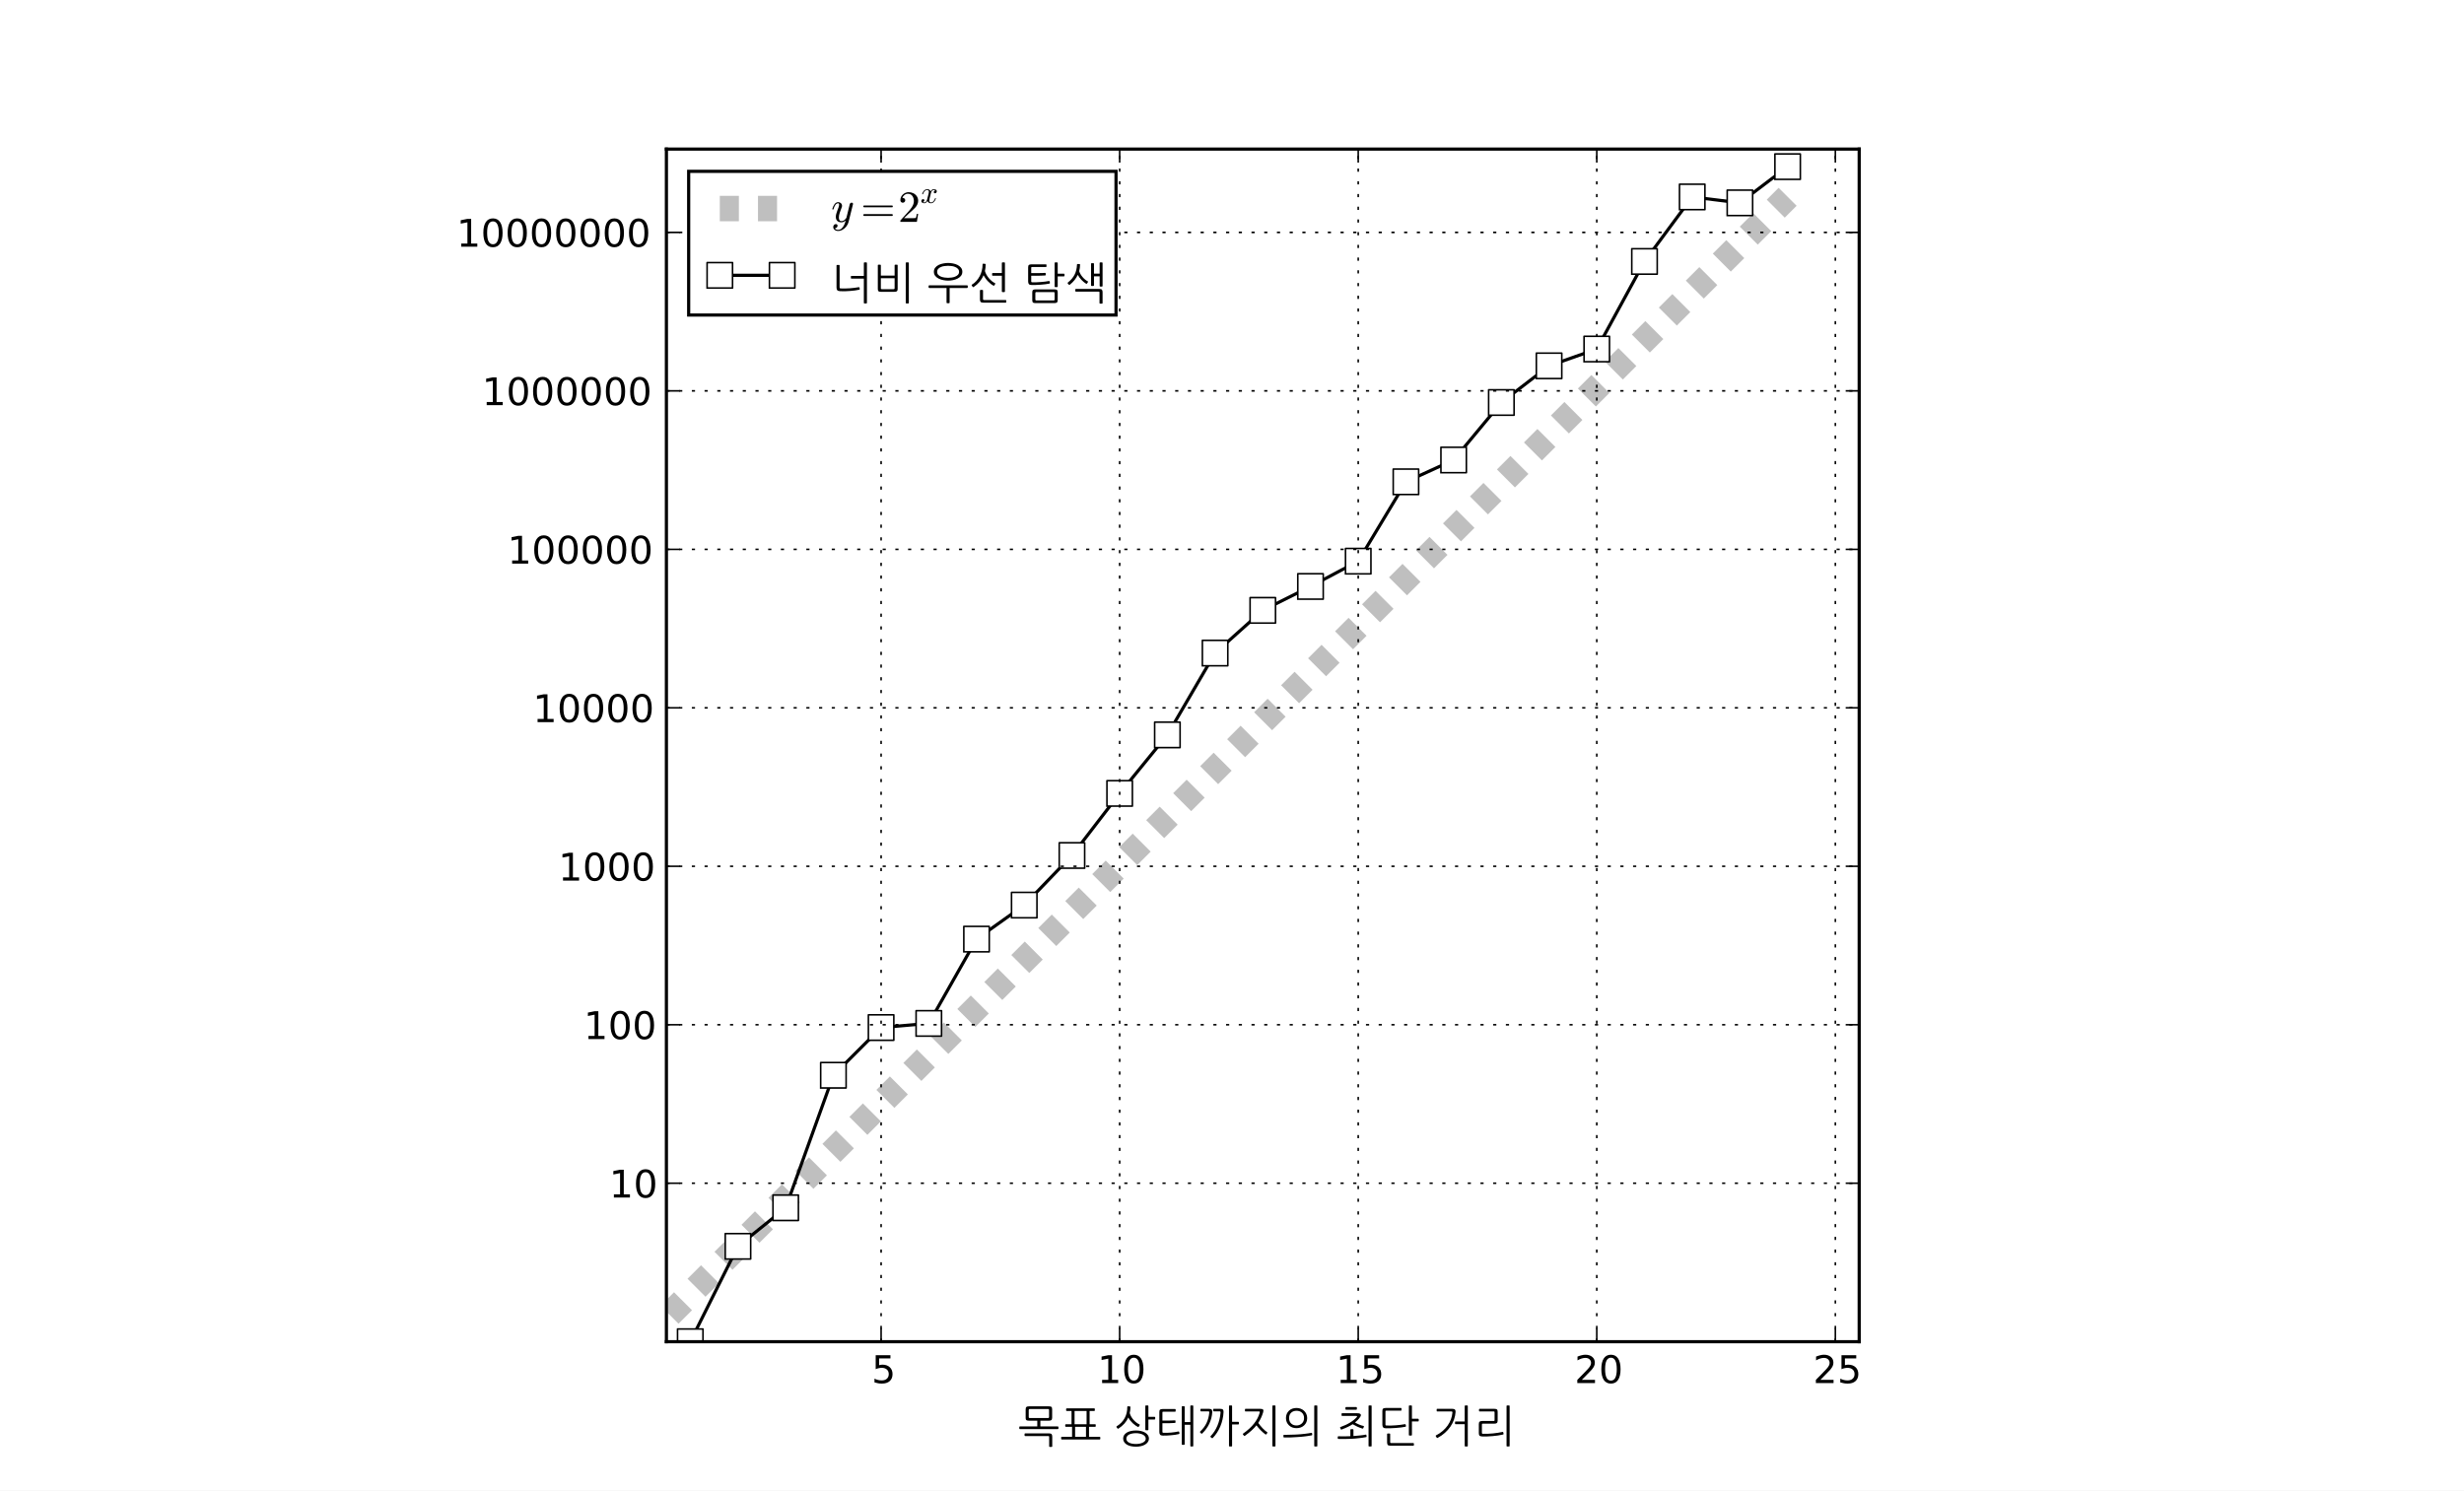 <?xml version="1.0" encoding="UTF-8"?>
<svg xmlns="http://www.w3.org/2000/svg" xmlns:xlink="http://www.w3.org/1999/xlink" width="774.9pt" height="468.9pt" viewBox="0 0 774.9 468.9" version="1.1">
<rect x="0" y="0" width="774.9" height="468.9" fill="#333333" stroke="none"/>
<defs>
<g>
<symbol overflow="visible" id="glyph0-0">
<path style="stroke:none;" d="M 1.297 -8.75 L 5.938 -8.75 L 5.938 -7.75 L 2.375 -7.75 L 2.375 -5.609 C 2.551 -5.672 2.723 -5.711 2.891 -5.734 C 3.066 -5.766 3.238 -5.781 3.406 -5.781 C 4.383 -5.781 5.16 -5.508 5.734 -4.969 C 6.305 -4.438 6.594 -3.719 6.594 -2.812 C 6.594 -1.863 6.297 -1.129 5.703 -0.609 C 5.117 -0.086 4.297 0.172 3.234 0.172 C 2.859 0.172 2.477 0.141 2.094 0.078 C 1.719 0.016 1.328 -0.078 0.922 -0.203 L 0.922 -1.391 C 1.273 -1.203 1.641 -1.062 2.016 -0.969 C 2.391 -0.875 2.785 -0.828 3.203 -0.828 C 3.879 -0.828 4.414 -1.004 4.812 -1.359 C 5.207 -1.711 5.406 -2.195 5.406 -2.812 C 5.406 -3.414 5.207 -3.895 4.812 -4.25 C 4.414 -4.602 3.879 -4.781 3.203 -4.781 C 2.891 -4.781 2.57 -4.742 2.25 -4.672 C 1.938 -4.609 1.617 -4.504 1.297 -4.359 Z M 1.297 -8.75 "/>
</symbol>
<symbol overflow="visible" id="glyph0-1">
<path style="stroke:none;" d="M 1.484 -1 L 3.422 -1 L 3.422 -7.672 L 1.312 -7.25 L 1.312 -8.328 L 3.406 -8.75 L 4.594 -8.75 L 4.594 -1 L 6.531 -1 L 6.531 0 L 1.484 0 Z M 1.484 -1 "/>
</symbol>
<symbol overflow="visible" id="glyph0-2">
<path style="stroke:none;" d="M 3.812 -7.969 C 3.207 -7.969 2.75 -7.664 2.438 -7.062 C 2.133 -6.469 1.984 -5.566 1.984 -4.359 C 1.984 -3.16 2.133 -2.258 2.438 -1.656 C 2.75 -1.062 3.207 -0.766 3.812 -0.766 C 4.426 -0.766 4.883 -1.062 5.188 -1.656 C 5.5 -2.258 5.656 -3.16 5.656 -4.359 C 5.656 -5.566 5.5 -6.469 5.188 -7.062 C 4.883 -7.664 4.426 -7.969 3.812 -7.969 Z M 3.812 -8.906 C 4.789 -8.906 5.539 -8.516 6.062 -7.734 C 6.582 -6.961 6.844 -5.836 6.844 -4.359 C 6.844 -2.891 6.582 -1.766 6.062 -0.984 C 5.539 -0.211 4.789 0.172 3.812 0.172 C 2.832 0.172 2.082 -0.211 1.562 -0.984 C 1.051 -1.766 0.797 -2.891 0.797 -4.359 C 0.797 -5.836 1.051 -6.961 1.562 -7.734 C 2.082 -8.516 2.832 -8.906 3.812 -8.906 Z M 3.812 -8.906 "/>
</symbol>
<symbol overflow="visible" id="glyph0-3">
<path style="stroke:none;" d="M 2.297 -1 L 6.438 -1 L 6.438 0 L 0.875 0 L 0.875 -1 C 1.32 -1.457 1.93 -2.078 2.703 -2.859 C 3.484 -3.648 3.973 -4.16 4.172 -4.391 C 4.555 -4.805 4.82 -5.16 4.969 -5.453 C 5.125 -5.754 5.203 -6.047 5.203 -6.328 C 5.203 -6.797 5.035 -7.176 4.703 -7.469 C 4.379 -7.758 3.957 -7.906 3.438 -7.906 C 3.062 -7.906 2.664 -7.844 2.25 -7.719 C 1.844 -7.594 1.406 -7.395 0.938 -7.125 L 0.938 -8.328 C 1.414 -8.516 1.859 -8.656 2.266 -8.75 C 2.68 -8.852 3.062 -8.906 3.406 -8.906 C 4.312 -8.906 5.035 -8.676 5.578 -8.219 C 6.117 -7.77 6.391 -7.164 6.391 -6.406 C 6.391 -6.051 6.32 -5.711 6.188 -5.391 C 6.051 -5.066 5.805 -4.688 5.453 -4.25 C 5.348 -4.133 5.035 -3.805 4.516 -3.266 C 3.992 -2.723 3.254 -1.969 2.297 -1 Z M 2.297 -1 "/>
</symbol>
<symbol overflow="visible" id="glyph1-0">
<path style="stroke:none;" d="M 2.422 -9.672 C 2.422 -10.066 2.492 -10.332 2.641 -10.469 C 2.797 -10.602 3.078 -10.672 3.484 -10.672 L 9.688 -10.672 C 9.914 -10.672 10.098 -10.656 10.234 -10.625 C 10.367 -10.594 10.473 -10.539 10.547 -10.469 C 10.629 -10.395 10.68 -10.289 10.703 -10.156 C 10.734 -10.031 10.75 -9.867 10.75 -9.672 L 10.75 -7.156 C 10.75 -6.758 10.672 -6.492 10.516 -6.359 C 10.367 -6.223 10.094 -6.156 9.688 -6.156 L 7.047 -6.156 L 7.047 -4.359 L 12.531 -4.359 C 12.57 -4.359 12.613 -4.336 12.656 -4.297 C 12.707 -4.266 12.734 -4.223 12.734 -4.172 L 12.734 -3.703 C 12.734 -3.648 12.707 -3.602 12.656 -3.562 C 12.613 -3.531 12.57 -3.516 12.531 -3.516 L 0.625 -3.516 C 0.57 -3.516 0.523 -3.531 0.484 -3.562 C 0.441 -3.602 0.422 -3.648 0.422 -3.703 L 0.422 -4.172 C 0.422 -4.223 0.441 -4.266 0.484 -4.297 C 0.523 -4.336 0.57 -4.359 0.625 -4.359 L 6.078 -4.359 L 6.078 -6.156 L 3.484 -6.156 C 3.266 -6.156 3.086 -6.172 2.953 -6.203 C 2.816 -6.234 2.707 -6.285 2.625 -6.359 C 2.539 -6.441 2.484 -6.547 2.453 -6.672 C 2.43 -6.797 2.422 -6.957 2.422 -7.156 Z M 3.719 -9.828 C 3.594 -9.828 3.504 -9.801 3.453 -9.75 C 3.41 -9.695 3.391 -9.602 3.391 -9.469 L 3.391 -7.359 C 3.391 -7.223 3.41 -7.129 3.453 -7.078 C 3.504 -7.023 3.594 -7 3.719 -7 L 9.453 -7 C 9.578 -7 9.66 -7.023 9.703 -7.078 C 9.754 -7.129 9.781 -7.223 9.781 -7.359 L 9.781 -9.469 C 9.781 -9.602 9.754 -9.695 9.703 -9.75 C 9.66 -9.801 9.578 -9.828 9.453 -9.828 Z M 2.078 -2 C 2.078 -2.062 2.098 -2.102 2.141 -2.125 C 2.191 -2.156 2.238 -2.172 2.281 -2.172 L 9.719 -2.172 C 10.156 -2.172 10.441 -2.086 10.578 -1.922 C 10.711 -1.766 10.781 -1.492 10.781 -1.109 L 10.781 1.906 C 10.781 2.031 10.711 2.094 10.578 2.094 L 10.016 2.094 C 9.879 2.094 9.812 2.031 9.812 1.906 L 9.812 -1.031 C 9.812 -1.164 9.789 -1.25 9.75 -1.281 C 9.707 -1.312 9.617 -1.328 9.484 -1.328 L 2.281 -1.328 C 2.238 -1.328 2.191 -1.344 2.141 -1.375 C 2.098 -1.406 2.078 -1.445 2.078 -1.5 Z M 2.078 -2 "/>
</symbol>
<symbol overflow="visible" id="glyph1-1">
<path style="stroke:none;" d="M 11.297 -4.406 C 11.297 -4.289 11.227 -4.234 11.094 -4.234 L 9.188 -4.234 L 9.188 -1.094 L 12.531 -1.094 C 12.57 -1.094 12.613 -1.078 12.656 -1.047 C 12.707 -1.016 12.734 -0.969 12.734 -0.906 L 12.734 -0.438 C 12.734 -0.383 12.707 -0.336 12.656 -0.297 C 12.613 -0.266 12.57 -0.25 12.531 -0.25 L 0.625 -0.25 C 0.57 -0.25 0.523 -0.266 0.484 -0.297 C 0.441 -0.336 0.422 -0.383 0.422 -0.438 L 0.422 -0.906 C 0.422 -0.969 0.441 -1.016 0.484 -1.047 C 0.523 -1.078 0.57 -1.094 0.625 -1.094 L 3.859 -1.094 L 3.859 -4.234 L 1.906 -4.234 C 1.852 -4.234 1.805 -4.25 1.766 -4.281 C 1.723 -4.32 1.703 -4.367 1.703 -4.422 L 1.703 -4.859 C 1.703 -4.91 1.723 -4.953 1.766 -4.984 C 1.805 -5.023 1.852 -5.047 1.906 -5.047 L 3.688 -5.047 L 3.688 -9.219 L 2.188 -9.219 C 2.133 -9.219 2.086 -9.234 2.047 -9.266 C 2.004 -9.305 1.984 -9.352 1.984 -9.406 L 1.984 -9.844 C 1.984 -9.895 2.004 -9.938 2.047 -9.969 C 2.086 -10.008 2.133 -10.031 2.188 -10.031 L 10.812 -10.031 C 10.945 -10.031 11.016 -9.973 11.016 -9.859 L 11.016 -9.391 C 11.016 -9.273 10.945 -9.219 10.812 -9.219 L 9.375 -9.219 L 9.375 -5.047 L 11.094 -5.047 C 11.227 -5.047 11.297 -4.988 11.297 -4.875 Z M 4.641 -5.047 L 8.422 -5.047 L 8.422 -9.219 L 4.641 -9.219 Z M 4.812 -1.094 L 8.234 -1.094 L 8.234 -4.234 L 4.812 -4.234 Z M 4.812 -1.094 "/>
</symbol>
<symbol overflow="visible" id="glyph1-2">
<path style="stroke:none;" d=""/>
</symbol>
<symbol overflow="visible" id="glyph1-3">
<path style="stroke:none;" d="M 2.844 -0.547 C 2.844 -0.941 2.941 -1.297 3.141 -1.609 C 3.336 -1.922 3.613 -2.188 3.969 -2.406 C 4.32 -2.625 4.742 -2.789 5.234 -2.906 C 5.734 -3.02 6.285 -3.078 6.891 -3.078 C 7.453 -3.078 7.977 -3.02 8.469 -2.906 C 8.957 -2.789 9.383 -2.625 9.75 -2.406 C 10.113 -2.195 10.406 -1.93 10.625 -1.609 C 10.844 -1.297 10.953 -0.941 10.953 -0.547 C 10.953 -0.141 10.844 0.219 10.625 0.531 C 10.406 0.852 10.113 1.125 9.75 1.344 C 9.383 1.562 8.957 1.727 8.469 1.844 C 7.977 1.957 7.453 2.016 6.891 2.016 C 6.285 2.016 5.734 1.957 5.234 1.844 C 4.742 1.727 4.32 1.562 3.969 1.344 C 3.613 1.125 3.336 0.852 3.141 0.531 C 2.941 0.219 2.844 -0.141 2.844 -0.547 Z M 3.844 -0.5 C 3.844 -0.227 3.914 0.008 4.062 0.219 C 4.207 0.426 4.41 0.598 4.672 0.734 C 4.941 0.879 5.266 0.988 5.641 1.062 C 6.016 1.133 6.426 1.172 6.875 1.172 C 7.27 1.172 7.656 1.133 8.031 1.062 C 8.406 0.988 8.734 0.879 9.016 0.734 C 9.305 0.598 9.535 0.426 9.703 0.219 C 9.867 0.008 9.953 -0.227 9.953 -0.5 C 9.953 -0.781 9.867 -1.023 9.703 -1.234 C 9.535 -1.453 9.305 -1.633 9.016 -1.781 C 8.734 -1.926 8.406 -2.035 8.031 -2.109 C 7.656 -2.191 7.27 -2.234 6.875 -2.234 C 6.426 -2.234 6.016 -2.191 5.641 -2.109 C 5.266 -2.035 4.941 -1.926 4.672 -1.781 C 4.41 -1.633 4.207 -1.453 4.062 -1.234 C 3.914 -1.023 3.844 -0.781 3.844 -0.5 Z M 5.125 -10.438 C 5.125 -9.758 5.051 -9.129 4.906 -8.547 C 5.02 -8.148 5.176 -7.773 5.375 -7.422 C 5.582 -7.066 5.82 -6.734 6.094 -6.422 C 6.363 -6.117 6.66 -5.844 6.984 -5.594 C 7.305 -5.344 7.645 -5.133 8 -4.969 C 8.051 -4.938 8.07 -4.895 8.062 -4.844 C 8.062 -4.801 8.051 -4.758 8.031 -4.719 L 7.734 -4.25 C 7.711 -4.207 7.68 -4.176 7.641 -4.156 C 7.609 -4.133 7.551 -4.148 7.469 -4.203 C 7.25 -4.316 7 -4.469 6.719 -4.656 C 6.445 -4.844 6.172 -5.066 5.891 -5.328 C 5.609 -5.586 5.344 -5.875 5.094 -6.188 C 4.844 -6.5 4.633 -6.828 4.469 -7.172 C 4.156 -6.461 3.738 -5.816 3.219 -5.234 C 2.695 -4.66 2.086 -4.145 1.391 -3.688 C 1.336 -3.656 1.281 -3.633 1.219 -3.625 C 1.164 -3.613 1.125 -3.633 1.094 -3.688 L 0.734 -4.141 C 0.711 -4.18 0.707 -4.227 0.719 -4.281 C 0.738 -4.344 0.773 -4.383 0.828 -4.406 C 1.93 -5.094 2.766 -5.953 3.328 -6.984 C 3.891 -8.023 4.16 -9.18 4.141 -10.453 C 4.141 -10.609 4.195 -10.688 4.312 -10.688 L 4.969 -10.641 C 5.07 -10.641 5.125 -10.57 5.125 -10.438 Z M 10.781 -3.344 C 10.781 -3.219 10.711 -3.156 10.578 -3.156 L 10.016 -3.156 C 9.879 -3.156 9.812 -3.219 9.812 -3.344 L 9.812 -10.75 C 9.812 -10.883 9.879 -10.953 10.016 -10.953 L 10.578 -10.953 C 10.711 -10.953 10.781 -10.883 10.781 -10.75 L 10.781 -7.375 L 12.719 -7.375 C 12.77 -7.375 12.816 -7.359 12.859 -7.328 C 12.898 -7.297 12.922 -7.254 12.922 -7.203 L 12.922 -6.719 C 12.922 -6.676 12.898 -6.633 12.859 -6.594 C 12.816 -6.551 12.77 -6.531 12.719 -6.531 L 10.781 -6.531 Z M 10.781 -3.344 "/>
</symbol>
<symbol overflow="visible" id="glyph1-4">
<path style="stroke:none;" d="M 9.031 -5.719 L 10.812 -5.719 L 10.812 -10.75 C 10.812 -10.883 10.875 -10.953 11 -10.953 L 11.531 -10.953 C 11.664 -10.953 11.734 -10.883 11.734 -10.75 L 11.734 1.766 C 11.734 1.891 11.664 1.953 11.531 1.953 L 11 1.953 C 10.875 1.953 10.812 1.891 10.812 1.766 L 10.812 -4.875 L 9.031 -4.875 L 9.031 1.234 C 9.031 1.359 8.961 1.422 8.828 1.422 L 8.297 1.422 C 8.172 1.422 8.109 1.359 8.109 1.234 L 8.109 -10.516 C 8.109 -10.641 8.172 -10.703 8.297 -10.703 L 8.828 -10.703 C 8.961 -10.703 9.031 -10.641 9.031 -10.516 Z M 5.969 -5.453 C 5.406 -5.41 4.836 -5.383 4.266 -5.375 C 3.691 -5.363 3.164 -5.363 2.688 -5.375 L 2.031 -5.375 L 2.031 -2.703 C 2.031 -2.555 2.051 -2.457 2.094 -2.406 C 2.145 -2.363 2.234 -2.344 2.359 -2.344 C 3.16 -2.32 3.961 -2.348 4.766 -2.422 C 5.578 -2.492 6.336 -2.609 7.047 -2.766 C 7.191 -2.785 7.281 -2.734 7.312 -2.609 L 7.375 -2.203 C 7.395 -2.129 7.383 -2.07 7.344 -2.031 C 7.312 -1.988 7.266 -1.961 7.203 -1.953 C 6.836 -1.859 6.441 -1.781 6.016 -1.719 C 5.586 -1.664 5.156 -1.617 4.719 -1.578 C 4.281 -1.535 3.844 -1.504 3.406 -1.484 C 2.969 -1.461 2.551 -1.457 2.156 -1.469 C 1.738 -1.477 1.453 -1.578 1.297 -1.766 C 1.141 -1.953 1.062 -2.238 1.062 -2.625 L 1.062 -8.844 C 1.062 -9.238 1.133 -9.5 1.281 -9.625 C 1.438 -9.758 1.719 -9.828 2.125 -9.828 L 6 -9.828 C 6.125 -9.828 6.188 -9.77 6.188 -9.656 L 6.188 -9.156 C 6.188 -9.039 6.125 -8.984 6 -8.984 L 2.312 -8.984 C 2.176 -8.984 2.094 -8.969 2.062 -8.938 C 2.039 -8.906 2.031 -8.82 2.031 -8.688 L 2.031 -6.188 L 2.688 -6.188 C 3.164 -6.188 3.691 -6.191 4.266 -6.203 C 4.836 -6.211 5.406 -6.234 5.969 -6.266 C 6.02 -6.273 6.062 -6.258 6.094 -6.219 C 6.125 -6.188 6.141 -6.148 6.141 -6.109 L 6.141 -5.625 C 6.141 -5.531 6.082 -5.473 5.969 -5.453 Z M 5.969 -5.453 "/>
</symbol>
<symbol overflow="visible" id="glyph1-5">
<path style="stroke:none;" d="M 10.781 1.766 C 10.781 1.891 10.711 1.953 10.578 1.953 L 10.016 1.953 C 9.879 1.953 9.812 1.891 9.812 1.766 L 9.812 -10.75 C 9.812 -10.883 9.879 -10.953 10.016 -10.953 L 10.578 -10.953 C 10.711 -10.953 10.781 -10.883 10.781 -10.75 L 10.781 -5.812 L 12.719 -5.812 C 12.77 -5.812 12.816 -5.797 12.859 -5.766 C 12.898 -5.734 12.922 -5.688 12.922 -5.625 L 12.922 -5.156 C 12.922 -5.102 12.898 -5.055 12.859 -5.016 C 12.816 -4.984 12.77 -4.969 12.719 -4.969 L 10.781 -4.969 Z M 8.094 -8.875 C 8.062 -8.094 7.957 -7.32 7.781 -6.562 C 7.613 -5.812 7.383 -5.086 7.094 -4.391 C 6.801 -3.691 6.453 -3.031 6.047 -2.406 C 5.648 -1.789 5.207 -1.234 4.719 -0.734 C 4.633 -0.629 4.547 -0.609 4.453 -0.672 L 4.031 -1 C 3.926 -1.07 3.922 -1.164 4.016 -1.281 C 4.91 -2.195 5.629 -3.301 6.172 -4.594 C 6.711 -5.883 7.039 -7.258 7.156 -8.719 C 7.164 -8.863 7.145 -8.961 7.094 -9.016 C 7.039 -9.066 6.945 -9.094 6.812 -9.094 L 5.016 -9.094 C 4.898 -9.094 4.844 -9.148 4.844 -9.266 L 4.844 -9.719 C 4.844 -9.832 4.898 -9.891 5.016 -9.891 L 7.047 -9.891 C 7.266 -9.891 7.441 -9.867 7.578 -9.828 C 7.723 -9.785 7.832 -9.723 7.906 -9.641 C 7.977 -9.555 8.031 -9.453 8.062 -9.328 C 8.094 -9.203 8.102 -9.051 8.094 -8.875 Z M 4.547 -8.875 C 4.473 -7.594 4.164 -6.379 3.625 -5.234 C 3.094 -4.098 2.344 -3.062 1.375 -2.125 C 1.281 -2.031 1.191 -2.02 1.109 -2.094 L 0.734 -2.484 C 0.641 -2.555 0.641 -2.641 0.734 -2.734 C 1.629 -3.578 2.305 -4.488 2.766 -5.469 C 3.223 -6.457 3.504 -7.539 3.609 -8.719 C 3.629 -8.863 3.609 -8.961 3.547 -9.016 C 3.492 -9.066 3.406 -9.094 3.281 -9.094 L 1 -9.094 C 0.883 -9.094 0.828 -9.148 0.828 -9.266 L 0.828 -9.719 C 0.828 -9.832 0.883 -9.891 1 -9.891 L 3.5 -9.891 C 3.938 -9.891 4.223 -9.805 4.359 -9.641 C 4.504 -9.473 4.566 -9.219 4.547 -8.875 Z M 4.547 -8.875 "/>
</symbol>
<symbol overflow="visible" id="glyph1-6">
<path style="stroke:none;" d="M 8.375 -1.875 C 8.344 -1.832 8.305 -1.805 8.266 -1.797 C 8.223 -1.785 8.164 -1.805 8.094 -1.859 C 7.863 -2.023 7.625 -2.219 7.375 -2.438 C 7.125 -2.656 6.875 -2.891 6.625 -3.141 C 6.383 -3.391 6.148 -3.645 5.922 -3.906 C 5.691 -4.176 5.477 -4.441 5.281 -4.703 C 4.812 -4.117 4.273 -3.555 3.672 -3.016 C 3.078 -2.484 2.398 -1.945 1.641 -1.406 C 1.586 -1.383 1.535 -1.363 1.484 -1.344 C 1.441 -1.332 1.41 -1.348 1.391 -1.391 L 1.047 -1.812 C 1.016 -1.863 1 -1.914 1 -1.969 C 1.008 -2.02 1.035 -2.062 1.078 -2.094 C 2.566 -3.145 3.727 -4.211 4.562 -5.297 C 5.406 -6.379 5.988 -7.508 6.312 -8.688 C 6.352 -8.812 6.352 -8.906 6.312 -8.969 C 6.281 -9.031 6.203 -9.062 6.078 -9.062 L 1.828 -9.062 C 1.723 -9.062 1.672 -9.117 1.672 -9.234 L 1.672 -9.734 C 1.672 -9.836 1.734 -9.891 1.859 -9.891 L 6.453 -9.891 C 6.941 -9.891 7.25 -9.805 7.375 -9.641 C 7.508 -9.473 7.508 -9.176 7.375 -8.75 C 7.008 -7.551 6.5 -6.453 5.844 -5.453 C 6.051 -5.16 6.273 -4.867 6.516 -4.578 C 6.766 -4.285 7.008 -4.008 7.25 -3.75 C 7.488 -3.5 7.727 -3.27 7.969 -3.062 C 8.219 -2.852 8.453 -2.676 8.672 -2.531 C 8.711 -2.5 8.734 -2.457 8.734 -2.406 C 8.734 -2.363 8.719 -2.32 8.688 -2.281 Z M 11.266 1.766 C 11.266 1.891 11.203 1.953 11.078 1.953 L 10.5 1.953 C 10.363 1.953 10.297 1.891 10.297 1.766 L 10.297 -10.75 C 10.297 -10.883 10.363 -10.953 10.5 -10.953 L 11.078 -10.953 C 11.203 -10.953 11.266 -10.883 11.266 -10.75 Z M 11.266 1.766 "/>
</symbol>
<symbol overflow="visible" id="glyph1-7">
<path style="stroke:none;" d="M 11.266 1.766 C 11.266 1.891 11.203 1.953 11.078 1.953 L 10.5 1.953 C 10.363 1.953 10.297 1.891 10.297 1.766 L 10.297 -10.75 C 10.297 -10.883 10.363 -10.953 10.5 -10.953 L 11.078 -10.953 C 11.203 -10.953 11.266 -10.883 11.266 -10.75 Z M 8.078 -6.969 C 8.078 -6.5 7.992 -6.07 7.828 -5.688 C 7.66 -5.301 7.426 -4.969 7.125 -4.688 C 6.82 -4.406 6.469 -4.188 6.062 -4.031 C 5.656 -3.883 5.207 -3.812 4.719 -3.812 C 4.238 -3.812 3.797 -3.883 3.391 -4.031 C 2.992 -4.188 2.648 -4.406 2.359 -4.688 C 2.066 -4.969 1.832 -5.301 1.656 -5.688 C 1.488 -6.07 1.406 -6.5 1.406 -6.969 C 1.406 -7.469 1.488 -7.91 1.656 -8.297 C 1.832 -8.691 2.066 -9.023 2.359 -9.297 C 2.648 -9.578 2.992 -9.789 3.391 -9.938 C 3.797 -10.082 4.238 -10.156 4.719 -10.156 C 5.164 -10.156 5.594 -10.082 6 -9.938 C 6.406 -9.789 6.758 -9.578 7.062 -9.297 C 7.375 -9.023 7.617 -8.691 7.797 -8.297 C 7.984 -7.91 8.078 -7.469 8.078 -6.969 Z M 7.094 -6.984 C 7.094 -7.367 7.031 -7.703 6.906 -7.984 C 6.781 -8.273 6.609 -8.516 6.391 -8.703 C 6.172 -8.898 5.914 -9.047 5.625 -9.141 C 5.332 -9.234 5.031 -9.281 4.719 -9.281 C 4.383 -9.281 4.078 -9.227 3.797 -9.125 C 3.516 -9.031 3.27 -8.883 3.062 -8.688 C 2.852 -8.5 2.688 -8.266 2.562 -7.984 C 2.445 -7.703 2.391 -7.367 2.391 -6.984 C 2.391 -6.266 2.602 -5.695 3.031 -5.281 C 3.457 -4.863 4.02 -4.656 4.719 -4.656 C 5.031 -4.656 5.332 -4.707 5.625 -4.812 C 5.914 -4.926 6.172 -5.082 6.391 -5.281 C 6.609 -5.477 6.781 -5.719 6.906 -6 C 7.031 -6.289 7.094 -6.617 7.094 -6.984 Z M 9.391 -2.344 C 9.441 -2.352 9.488 -2.344 9.531 -2.312 C 9.57 -2.289 9.598 -2.258 9.609 -2.219 L 9.672 -1.75 C 9.68 -1.633 9.625 -1.566 9.5 -1.547 C 9.195 -1.484 8.863 -1.426 8.5 -1.375 C 8.133 -1.32 7.758 -1.27 7.375 -1.219 C 6.988 -1.176 6.598 -1.133 6.203 -1.094 C 5.805 -1.062 5.422 -1.035 5.047 -1.016 C 4.766 -0.992 4.426 -0.973 4.031 -0.953 C 3.645 -0.93 3.25 -0.91 2.844 -0.891 C 2.445 -0.879 2.066 -0.875 1.703 -0.875 C 1.336 -0.875 1.039 -0.875 0.812 -0.875 C 0.758 -0.875 0.711 -0.895 0.672 -0.938 C 0.629 -0.977 0.609 -1.02 0.609 -1.062 L 0.609 -1.547 C 0.609 -1.598 0.629 -1.641 0.672 -1.672 C 0.711 -1.703 0.758 -1.719 0.812 -1.719 C 1.082 -1.719 1.406 -1.719 1.781 -1.719 C 2.164 -1.727 2.555 -1.738 2.953 -1.75 C 3.348 -1.758 3.727 -1.77 4.094 -1.781 C 4.457 -1.801 4.77 -1.816 5.031 -1.828 C 5.352 -1.848 5.719 -1.875 6.125 -1.906 C 6.531 -1.945 6.93 -1.988 7.328 -2.031 C 7.734 -2.082 8.117 -2.133 8.484 -2.188 C 8.848 -2.238 9.148 -2.289 9.391 -2.344 Z M 9.391 -2.344 "/>
</symbol>
<symbol overflow="visible" id="glyph1-8">
<path style="stroke:none;" d="M 7.672 -7.344 C 7.453 -7.02 7.207 -6.711 6.938 -6.422 C 6.664 -6.141 6.367 -5.863 6.047 -5.594 C 6.441 -5.352 6.875 -5.133 7.344 -4.938 C 7.82 -4.738 8.281 -4.594 8.719 -4.5 C 8.852 -4.469 8.891 -4.379 8.828 -4.234 L 8.625 -3.781 C 8.57 -3.664 8.473 -3.633 8.328 -3.688 C 7.766 -3.863 7.234 -4.066 6.734 -4.297 C 6.242 -4.523 5.766 -4.773 5.297 -5.047 C 4.398 -4.461 3.254 -3.91 1.859 -3.391 C 1.773 -3.348 1.719 -3.332 1.688 -3.344 C 1.656 -3.352 1.625 -3.383 1.594 -3.438 L 1.359 -3.922 C 1.297 -4.035 1.328 -4.113 1.453 -4.156 C 2.648 -4.582 3.664 -5.055 4.5 -5.578 C 5.344 -6.098 6.047 -6.672 6.609 -7.297 C 6.691 -7.391 6.711 -7.473 6.672 -7.547 C 6.629 -7.617 6.531 -7.656 6.375 -7.656 L 1.984 -7.656 C 1.867 -7.656 1.812 -7.719 1.812 -7.844 L 1.812 -8.328 C 1.812 -8.441 1.867 -8.5 1.984 -8.5 L 6.75 -8.5 C 7.301 -8.5 7.648 -8.395 7.797 -8.188 C 7.953 -7.977 7.91 -7.695 7.672 -7.344 Z M 11.266 1.766 C 11.266 1.891 11.203 1.953 11.078 1.953 L 10.5 1.953 C 10.363 1.953 10.297 1.891 10.297 1.766 L 10.297 -10.75 C 10.297 -10.883 10.363 -10.953 10.5 -10.953 L 11.078 -10.953 C 11.203 -10.953 11.266 -10.883 11.266 -10.75 Z M 9.359 -1.766 C 9.516 -1.797 9.598 -1.766 9.609 -1.672 L 9.688 -1.172 C 9.707 -1.066 9.645 -1.004 9.5 -0.984 C 9.176 -0.922 8.832 -0.863 8.469 -0.812 C 8.102 -0.758 7.727 -0.711 7.344 -0.672 C 6.969 -0.629 6.582 -0.586 6.188 -0.547 C 5.789 -0.516 5.41 -0.488 5.047 -0.469 C 4.773 -0.457 4.453 -0.445 4.078 -0.438 C 3.703 -0.426 3.316 -0.414 2.922 -0.406 C 2.523 -0.406 2.141 -0.406 1.766 -0.406 C 1.391 -0.406 1.07 -0.41 0.812 -0.422 C 0.758 -0.422 0.711 -0.438 0.672 -0.469 C 0.629 -0.508 0.609 -0.555 0.609 -0.609 L 0.609 -1.078 C 0.609 -1.129 0.629 -1.172 0.672 -1.203 C 0.711 -1.242 0.758 -1.266 0.812 -1.266 C 1.031 -1.254 1.289 -1.242 1.594 -1.234 C 1.906 -1.234 2.227 -1.234 2.562 -1.234 C 2.906 -1.234 3.25 -1.238 3.594 -1.25 C 3.945 -1.258 4.273 -1.27 4.578 -1.281 L 4.578 -3.281 C 4.578 -3.332 4.594 -3.379 4.625 -3.422 C 4.656 -3.461 4.703 -3.484 4.766 -3.484 L 5.359 -3.484 C 5.41 -3.484 5.453 -3.461 5.484 -3.422 C 5.523 -3.379 5.547 -3.332 5.547 -3.281 L 5.547 -1.328 C 5.879 -1.359 6.219 -1.391 6.562 -1.422 C 6.914 -1.453 7.258 -1.484 7.594 -1.516 C 7.938 -1.555 8.258 -1.594 8.562 -1.625 C 8.863 -1.664 9.129 -1.711 9.359 -1.766 Z M 6.406 -10.453 C 6.551 -10.453 6.625 -10.391 6.625 -10.266 L 6.625 -9.812 C 6.625 -9.676 6.551 -9.609 6.406 -9.609 L 3.25 -9.609 C 3.102 -9.609 3.031 -9.676 3.031 -9.812 L 3.031 -10.266 C 3.031 -10.391 3.102 -10.453 3.25 -10.453 Z M 6.406 -10.453 "/>
</symbol>
<symbol overflow="visible" id="glyph1-9">
<path style="stroke:none;" d="M 8.906 -4.5 C 8.938 -4.375 8.879 -4.289 8.734 -4.25 C 8.359 -4.164 7.91 -4.094 7.391 -4.031 C 6.867 -3.969 6.32 -3.914 5.75 -3.875 C 5.188 -3.832 4.625 -3.801 4.062 -3.781 C 3.5 -3.758 3.004 -3.754 2.578 -3.766 C 2.16 -3.773 1.875 -3.875 1.719 -4.062 C 1.562 -4.25 1.484 -4.535 1.484 -4.922 L 1.484 -9.172 C 1.484 -9.566 1.555 -9.828 1.703 -9.953 C 1.859 -10.086 2.141 -10.156 2.547 -10.156 L 7.328 -10.156 C 7.441 -10.156 7.5 -10.098 7.5 -9.984 L 7.5 -9.484 C 7.5 -9.367 7.441 -9.312 7.328 -9.312 L 2.734 -9.312 C 2.598 -9.312 2.516 -9.297 2.484 -9.266 C 2.461 -9.234 2.453 -9.145 2.453 -9 L 2.453 -5 C 2.453 -4.852 2.473 -4.754 2.516 -4.703 C 2.566 -4.66 2.656 -4.641 2.781 -4.641 C 3.219 -4.617 3.68 -4.613 4.172 -4.625 C 4.66 -4.633 5.156 -4.66 5.656 -4.703 C 6.156 -4.742 6.648 -4.789 7.141 -4.844 C 7.629 -4.906 8.098 -4.977 8.547 -5.062 C 8.641 -5.082 8.703 -5.078 8.734 -5.047 C 8.773 -5.023 8.801 -4.984 8.812 -4.922 Z M 10.781 -1.688 C 10.781 -1.551 10.711 -1.484 10.578 -1.484 L 10.016 -1.484 C 9.879 -1.484 9.812 -1.551 9.812 -1.688 L 9.812 -10.75 C 9.812 -10.883 9.879 -10.953 10.016 -10.953 L 10.578 -10.953 C 10.711 -10.953 10.781 -10.883 10.781 -10.75 L 10.781 -6.766 L 12.719 -6.766 C 12.77 -6.766 12.816 -6.742 12.859 -6.703 C 12.898 -6.672 12.922 -6.629 12.922 -6.578 L 12.922 -6.109 C 12.922 -6.055 12.898 -6.008 12.859 -5.969 C 12.816 -5.938 12.77 -5.922 12.719 -5.922 L 10.781 -5.922 Z M 11.406 1.547 C 11.406 1.598 11.379 1.633 11.328 1.656 C 11.285 1.688 11.242 1.703 11.203 1.703 L 4.031 1.703 C 3.594 1.703 3.305 1.617 3.172 1.453 C 3.035 1.285 2.969 1.008 2.969 0.625 L 2.969 -1.938 C 2.969 -2.062 3.031 -2.125 3.156 -2.125 L 3.734 -2.125 C 3.867 -2.125 3.938 -2.062 3.938 -1.938 L 3.938 0.578 C 3.938 0.703 3.957 0.781 4 0.812 C 4.039 0.852 4.125 0.875 4.25 0.875 L 11.203 0.875 C 11.242 0.875 11.285 0.891 11.328 0.922 C 11.379 0.953 11.406 0.988 11.406 1.031 Z M 11.406 1.547 "/>
</symbol>
<symbol overflow="visible" id="glyph1-10">
<path style="stroke:none;" d="M 10.297 -5.906 L 10.297 -10.75 C 10.297 -10.883 10.363 -10.953 10.5 -10.953 L 11.078 -10.953 C 11.203 -10.953 11.266 -10.883 11.266 -10.75 L 11.266 1.766 C 11.266 1.891 11.203 1.953 11.078 1.953 L 10.5 1.953 C 10.363 1.953 10.297 1.891 10.297 1.766 L 10.297 -5.062 L 7.438 -5.062 C 7.312 -5.062 7.25 -5.117 7.25 -5.234 L 7.25 -5.734 C 7.25 -5.848 7.312 -5.906 7.438 -5.906 Z M 7.422 -8.891 C 7.367 -8.086 7.207 -7.297 6.938 -6.516 C 6.664 -5.742 6.289 -5.004 5.812 -4.297 C 5.332 -3.598 4.754 -2.945 4.078 -2.344 C 3.398 -1.738 2.633 -1.207 1.781 -0.75 C 1.656 -0.688 1.566 -0.703 1.516 -0.797 L 1.203 -1.281 C 1.141 -1.395 1.16 -1.477 1.266 -1.531 C 2.055 -1.938 2.754 -2.398 3.359 -2.922 C 3.973 -3.453 4.5 -4.023 4.938 -4.641 C 5.375 -5.266 5.719 -5.914 5.969 -6.594 C 6.219 -7.27 6.375 -7.969 6.438 -8.688 C 6.457 -8.832 6.438 -8.93 6.375 -8.984 C 6.32 -9.035 6.234 -9.062 6.109 -9.062 L 1.656 -9.062 C 1.539 -9.062 1.484 -9.117 1.484 -9.234 L 1.484 -9.734 C 1.484 -9.836 1.539 -9.891 1.656 -9.891 L 6.375 -9.891 C 6.812 -9.891 7.098 -9.805 7.234 -9.641 C 7.379 -9.484 7.441 -9.234 7.422 -8.891 Z M 7.422 -8.891 "/>
</symbol>
<symbol overflow="visible" id="glyph1-11">
<path style="stroke:none;" d="M 11.266 1.766 C 11.266 1.891 11.203 1.953 11.078 1.953 L 10.5 1.953 C 10.363 1.953 10.297 1.891 10.297 1.766 L 10.297 -10.75 C 10.297 -10.883 10.363 -10.953 10.5 -10.953 L 11.078 -10.953 C 11.203 -10.953 11.266 -10.883 11.266 -10.75 Z M 2.641 -1.203 C 2.223 -1.223 1.941 -1.305 1.797 -1.453 C 1.648 -1.609 1.578 -1.883 1.578 -2.281 L 1.578 -5.062 C 1.578 -5.457 1.66 -5.723 1.828 -5.859 C 1.992 -5.992 2.285 -6.062 2.703 -6.062 L 6.234 -6.062 C 6.359 -6.062 6.438 -6.078 6.469 -6.109 C 6.508 -6.148 6.531 -6.242 6.531 -6.391 L 6.531 -8.734 C 6.531 -8.879 6.516 -8.969 6.484 -9 C 6.453 -9.039 6.375 -9.062 6.25 -9.062 L 1.828 -9.062 C 1.785 -9.062 1.742 -9.07 1.703 -9.094 C 1.66 -9.125 1.641 -9.164 1.641 -9.219 L 1.641 -9.75 C 1.641 -9.789 1.66 -9.82 1.703 -9.844 C 1.742 -9.875 1.785 -9.891 1.828 -9.891 L 6.391 -9.891 C 6.617 -9.891 6.801 -9.875 6.938 -9.844 C 7.082 -9.812 7.195 -9.758 7.281 -9.688 C 7.363 -9.613 7.422 -9.508 7.453 -9.375 C 7.484 -9.238 7.5 -9.07 7.5 -8.875 L 7.5 -6.219 C 7.5 -5.82 7.414 -5.555 7.25 -5.422 C 7.094 -5.285 6.805 -5.219 6.391 -5.219 L 2.844 -5.219 C 2.707 -5.219 2.625 -5.195 2.594 -5.156 C 2.562 -5.125 2.547 -5.039 2.547 -4.906 L 2.547 -2.359 C 2.547 -2.141 2.648 -2.031 2.859 -2.031 C 3.961 -2.008 5.023 -2.051 6.047 -2.156 C 7.078 -2.258 8.07 -2.414 9.031 -2.625 C 9.156 -2.656 9.234 -2.609 9.266 -2.484 L 9.359 -2.031 C 9.379 -1.906 9.316 -1.828 9.172 -1.797 C 8.672 -1.68 8.148 -1.582 7.609 -1.5 C 7.066 -1.426 6.508 -1.363 5.938 -1.312 C 5.375 -1.258 4.812 -1.223 4.25 -1.203 C 3.695 -1.18 3.16 -1.18 2.641 -1.203 Z M 2.641 -1.203 "/>
</symbol>
<symbol overflow="visible" id="glyph1-12">
<path style="stroke:none;" d="M 10.297 -6.703 L 10.297 -10.75 C 10.297 -10.883 10.363 -10.953 10.5 -10.953 L 11.078 -10.953 C 11.203 -10.953 11.266 -10.883 11.266 -10.75 L 11.266 1.766 C 11.266 1.891 11.203 1.953 11.078 1.953 L 10.5 1.953 C 10.363 1.953 10.297 1.891 10.297 1.766 L 10.297 -5.859 L 6.391 -5.859 C 6.273 -5.859 6.219 -5.914 6.219 -6.031 L 6.219 -6.531 C 6.219 -6.645 6.273 -6.703 6.391 -6.703 Z M 2.672 -3.141 C 2.672 -2.992 2.691 -2.895 2.734 -2.844 C 2.785 -2.801 2.879 -2.773 3.016 -2.766 C 3.473 -2.754 3.945 -2.75 4.438 -2.75 C 4.926 -2.758 5.41 -2.781 5.891 -2.812 C 6.367 -2.852 6.844 -2.898 7.312 -2.953 C 7.781 -3.004 8.227 -3.07 8.656 -3.156 C 8.812 -3.195 8.906 -3.145 8.938 -3 L 9 -2.609 C 9.031 -2.461 8.969 -2.379 8.812 -2.359 C 8.438 -2.266 7.992 -2.188 7.484 -2.125 C 6.984 -2.062 6.461 -2.008 5.922 -1.969 C 5.379 -1.926 4.836 -1.895 4.297 -1.875 C 3.754 -1.863 3.258 -1.875 2.812 -1.906 C 2.395 -1.926 2.102 -2.023 1.938 -2.203 C 1.781 -2.391 1.703 -2.676 1.703 -3.062 L 1.703 -9.969 C 1.703 -10.094 1.77 -10.156 1.906 -10.156 L 2.484 -10.156 C 2.609 -10.156 2.672 -10.094 2.672 -9.969 Z M 2.672 -3.141 "/>
</symbol>
<symbol overflow="visible" id="glyph1-13">
<path style="stroke:none;" d="M 11.281 1.766 C 11.281 1.891 11.219 1.953 11.094 1.953 L 10.516 1.953 C 10.379 1.953 10.312 1.891 10.312 1.766 L 10.312 -10.75 C 10.312 -10.883 10.379 -10.953 10.516 -10.953 L 11.094 -10.953 C 11.219 -10.953 11.281 -10.883 11.281 -10.75 Z M 2.578 -1.703 C 2.348 -1.703 2.164 -1.719 2.031 -1.75 C 1.895 -1.781 1.789 -1.832 1.719 -1.906 C 1.645 -1.988 1.594 -2.094 1.562 -2.219 C 1.539 -2.344 1.531 -2.504 1.531 -2.703 L 1.531 -10.062 C 1.531 -10.113 1.547 -10.156 1.578 -10.188 C 1.617 -10.219 1.66 -10.234 1.703 -10.234 L 2.312 -10.234 C 2.352 -10.234 2.391 -10.211 2.422 -10.172 C 2.461 -10.141 2.484 -10.102 2.484 -10.062 L 2.484 -6.812 L 6.812 -6.812 L 6.812 -10.047 C 6.812 -10.098 6.828 -10.141 6.859 -10.172 C 6.898 -10.211 6.941 -10.234 6.984 -10.234 L 7.594 -10.234 C 7.633 -10.234 7.672 -10.219 7.703 -10.188 C 7.742 -10.156 7.766 -10.113 7.766 -10.062 L 7.766 -2.609 C 7.766 -2.254 7.691 -2.016 7.547 -1.891 C 7.398 -1.766 7.117 -1.703 6.703 -1.703 Z M 2.484 -5.984 L 2.484 -2.875 C 2.484 -2.727 2.504 -2.633 2.547 -2.594 C 2.598 -2.551 2.688 -2.531 2.812 -2.531 L 6.484 -2.531 C 6.609 -2.531 6.691 -2.551 6.734 -2.594 C 6.785 -2.633 6.812 -2.727 6.812 -2.875 L 6.812 -5.984 Z M 2.484 -5.984 "/>
</symbol>
<symbol overflow="visible" id="glyph1-14">
<path style="stroke:none;" d="M 6.547 -5.219 C 6.078 -5.219 5.578 -5.27 5.047 -5.375 C 4.516 -5.477 4.023 -5.641 3.578 -5.859 C 3.141 -6.078 2.781 -6.363 2.5 -6.719 C 2.219 -7.07 2.078 -7.504 2.078 -8.016 C 2.078 -8.516 2.219 -8.941 2.5 -9.297 C 2.781 -9.648 3.141 -9.938 3.578 -10.156 C 4.023 -10.375 4.516 -10.531 5.047 -10.625 C 5.578 -10.727 6.078 -10.781 6.547 -10.781 C 7.035 -10.781 7.547 -10.727 8.078 -10.625 C 8.609 -10.531 9.086 -10.375 9.516 -10.156 C 9.953 -9.938 10.312 -9.648 10.594 -9.297 C 10.883 -8.941 11.031 -8.516 11.031 -8.016 C 11.031 -7.504 10.883 -7.07 10.594 -6.719 C 10.312 -6.363 9.953 -6.078 9.516 -5.859 C 9.086 -5.641 8.609 -5.477 8.078 -5.375 C 7.547 -5.27 7.035 -5.219 6.547 -5.219 Z M 6.547 -9.891 C 6.223 -9.891 5.863 -9.863 5.469 -9.812 C 5.07 -9.77 4.695 -9.676 4.344 -9.531 C 4 -9.395 3.707 -9.203 3.469 -8.953 C 3.227 -8.703 3.109 -8.383 3.109 -8 C 3.109 -7.602 3.227 -7.281 3.469 -7.031 C 3.707 -6.789 4 -6.602 4.344 -6.469 C 4.695 -6.332 5.07 -6.238 5.469 -6.188 C 5.863 -6.133 6.223 -6.109 6.547 -6.109 C 6.867 -6.109 7.227 -6.133 7.625 -6.188 C 8.02 -6.238 8.391 -6.332 8.734 -6.469 C 9.086 -6.602 9.383 -6.789 9.625 -7.031 C 9.875 -7.281 10 -7.602 10 -8 C 10 -8.383 9.875 -8.703 9.625 -8.953 C 9.383 -9.203 9.086 -9.395 8.734 -9.531 C 8.391 -9.676 8.02 -9.77 7.625 -9.812 C 7.227 -9.863 6.867 -9.891 6.547 -9.891 Z M 6.25 1.875 C 6.195 1.875 6.148 1.852 6.109 1.812 C 6.078 1.77 6.062 1.723 6.062 1.672 L 6.062 -2.906 L 0.625 -2.906 C 0.57 -2.906 0.523 -2.926 0.484 -2.969 C 0.441 -3.008 0.422 -3.051 0.422 -3.094 L 0.422 -3.562 C 0.422 -3.625 0.441 -3.672 0.484 -3.703 C 0.523 -3.734 0.57 -3.75 0.625 -3.75 L 12.531 -3.75 C 12.57 -3.75 12.613 -3.734 12.656 -3.703 C 12.707 -3.672 12.734 -3.625 12.734 -3.562 L 12.734 -3.094 C 12.734 -3.051 12.707 -3.008 12.656 -2.969 C 12.613 -2.926 12.57 -2.906 12.531 -2.906 L 7.031 -2.906 L 7.031 1.672 C 7.031 1.723 7.016 1.77 6.984 1.812 C 6.953 1.852 6.906 1.875 6.844 1.875 Z M 6.25 1.875 "/>
</symbol>
<symbol overflow="visible" id="glyph1-15">
<path style="stroke:none;" d="M 5.203 -10.297 C 5.203 -9.941 5.18 -9.586 5.141 -9.234 C 5.098 -8.891 5.039 -8.555 4.969 -8.234 C 5.082 -7.848 5.242 -7.469 5.453 -7.094 C 5.66 -6.719 5.906 -6.359 6.188 -6.016 C 6.477 -5.672 6.789 -5.359 7.125 -5.078 C 7.457 -4.805 7.801 -4.586 8.156 -4.422 C 8.219 -4.391 8.242 -4.348 8.234 -4.297 C 8.234 -4.254 8.223 -4.211 8.203 -4.172 L 7.922 -3.703 C 7.891 -3.66 7.852 -3.629 7.812 -3.609 C 7.781 -3.586 7.723 -3.602 7.641 -3.656 C 7.367 -3.781 7.086 -3.961 6.797 -4.203 C 6.504 -4.453 6.211 -4.723 5.922 -5.016 C 5.641 -5.305 5.379 -5.617 5.141 -5.953 C 4.898 -6.285 4.695 -6.609 4.531 -6.922 C 4.219 -6.16 3.801 -5.469 3.281 -4.844 C 2.758 -4.227 2.148 -3.691 1.453 -3.234 C 1.41 -3.203 1.359 -3.18 1.297 -3.172 C 1.242 -3.16 1.195 -3.18 1.156 -3.234 L 0.812 -3.703 C 0.781 -3.734 0.773 -3.773 0.797 -3.828 C 0.816 -3.891 0.848 -3.938 0.891 -3.969 C 1.398 -4.27 1.859 -4.648 2.266 -5.109 C 2.68 -5.566 3.035 -6.07 3.328 -6.625 C 3.629 -7.176 3.852 -7.766 4 -8.391 C 4.156 -9.023 4.234 -9.664 4.234 -10.312 C 4.234 -10.469 4.285 -10.547 4.391 -10.547 L 5.047 -10.5 C 5.148 -10.5 5.203 -10.43 5.203 -10.297 Z M 10.297 -7.609 L 10.297 -10.75 C 10.297 -10.883 10.363 -10.953 10.5 -10.953 L 11.078 -10.953 C 11.203 -10.953 11.266 -10.883 11.266 -10.75 L 11.266 -1.812 C 11.266 -1.688 11.203 -1.625 11.078 -1.625 L 10.5 -1.625 C 10.363 -1.625 10.297 -1.688 10.297 -1.812 L 10.297 -6.766 L 7.422 -6.766 C 7.297 -6.766 7.234 -6.82 7.234 -6.938 L 7.234 -7.438 C 7.234 -7.551 7.297 -7.609 7.422 -7.609 Z M 11.688 1.547 C 11.688 1.598 11.66 1.633 11.609 1.656 C 11.566 1.688 11.523 1.703 11.484 1.703 L 4.469 1.703 C 4.031 1.703 3.742 1.617 3.609 1.453 C 3.473 1.297 3.406 1.023 3.406 0.641 L 3.406 -2.094 C 3.406 -2.227 3.469 -2.297 3.594 -2.297 L 4.172 -2.297 C 4.305 -2.297 4.375 -2.227 4.375 -2.094 L 4.375 0.578 C 4.375 0.703 4.395 0.781 4.438 0.812 C 4.477 0.852 4.562 0.875 4.688 0.875 L 11.484 0.875 C 11.523 0.875 11.566 0.891 11.609 0.922 C 11.66 0.953 11.688 0.988 11.688 1.031 Z M 11.688 1.547 "/>
</symbol>
<symbol overflow="visible" id="glyph1-16">
<path style="stroke:none;" d="M 2.781 -1.469 C 2.781 -1.863 2.852 -2.129 3 -2.266 C 3.156 -2.398 3.438 -2.469 3.844 -2.469 L 9.719 -2.469 C 9.938 -2.469 10.113 -2.453 10.25 -2.422 C 10.383 -2.391 10.492 -2.336 10.578 -2.266 C 10.66 -2.191 10.711 -2.086 10.734 -1.953 C 10.766 -1.828 10.781 -1.664 10.781 -1.469 L 10.781 0.859 C 10.781 1.242 10.703 1.504 10.547 1.641 C 10.398 1.773 10.125 1.844 9.719 1.844 L 3.844 1.844 C 3.625 1.844 3.445 1.828 3.312 1.797 C 3.176 1.773 3.066 1.723 2.984 1.641 C 2.91 1.566 2.859 1.461 2.828 1.328 C 2.797 1.203 2.781 1.047 2.781 0.859 Z M 6.828 -6.844 C 6.555 -6.82 6.25 -6.805 5.906 -6.797 C 5.57 -6.785 5.234 -6.773 4.891 -6.766 C 4.547 -6.754 4.211 -6.75 3.891 -6.75 C 3.566 -6.75 3.281 -6.754 3.031 -6.766 L 2.453 -6.766 L 2.453 -5.062 C 2.453 -4.926 2.473 -4.832 2.516 -4.781 C 2.566 -4.727 2.656 -4.703 2.781 -4.703 C 3.195 -4.691 3.629 -4.691 4.078 -4.703 C 4.535 -4.723 4.988 -4.75 5.438 -4.781 C 5.895 -4.812 6.336 -4.852 6.766 -4.906 C 7.203 -4.957 7.609 -5.02 7.984 -5.094 C 8.141 -5.125 8.234 -5.07 8.266 -4.938 L 8.328 -4.531 C 8.348 -4.445 8.344 -4.391 8.312 -4.359 C 8.289 -4.328 8.234 -4.301 8.141 -4.281 C 7.766 -4.207 7.344 -4.141 6.875 -4.078 C 6.406 -4.016 5.922 -3.969 5.422 -3.938 C 4.93 -3.906 4.441 -3.879 3.953 -3.859 C 3.461 -3.848 3.004 -3.844 2.578 -3.844 C 2.16 -3.852 1.875 -3.945 1.719 -4.125 C 1.562 -4.312 1.484 -4.602 1.484 -5 L 1.484 -9.359 C 1.484 -9.754 1.555 -10.016 1.703 -10.141 C 1.859 -10.273 2.141 -10.344 2.547 -10.344 L 7.062 -10.344 C 7.188 -10.344 7.25 -10.285 7.25 -10.172 L 7.25 -9.672 C 7.25 -9.555 7.188 -9.5 7.062 -9.5 L 2.734 -9.5 C 2.598 -9.5 2.516 -9.484 2.484 -9.453 C 2.461 -9.422 2.453 -9.336 2.453 -9.203 L 2.453 -7.578 L 3.031 -7.578 C 3.27 -7.578 3.547 -7.578 3.859 -7.578 C 4.18 -7.578 4.516 -7.582 4.859 -7.594 C 5.203 -7.602 5.539 -7.609 5.875 -7.609 C 6.219 -7.617 6.531 -7.633 6.812 -7.656 C 6.875 -7.664 6.922 -7.648 6.953 -7.609 C 6.984 -7.578 7 -7.535 7 -7.484 L 7.016 -7.016 C 7.016 -6.922 6.953 -6.863 6.828 -6.844 Z M 4.094 -1.625 C 3.957 -1.625 3.863 -1.598 3.812 -1.547 C 3.77 -1.492 3.75 -1.398 3.75 -1.266 L 3.75 0.641 C 3.75 0.785 3.77 0.883 3.812 0.938 C 3.863 0.988 3.957 1.016 4.094 1.016 L 9.484 1.016 C 9.609 1.016 9.691 0.988 9.734 0.938 C 9.785 0.883 9.812 0.785 9.812 0.641 L 9.812 -1.266 C 9.812 -1.398 9.785 -1.492 9.734 -1.547 C 9.691 -1.598 9.609 -1.625 9.484 -1.625 Z M 10.781 -3.391 C 10.781 -3.254 10.711 -3.188 10.578 -3.188 L 10.016 -3.188 C 9.879 -3.188 9.812 -3.254 9.812 -3.391 L 9.812 -10.75 C 9.812 -10.883 9.879 -10.953 10.016 -10.953 L 10.578 -10.953 C 10.711 -10.953 10.781 -10.883 10.781 -10.75 L 10.781 -7.406 L 12.719 -7.406 C 12.77 -7.406 12.816 -7.391 12.859 -7.359 C 12.898 -7.328 12.922 -7.281 12.922 -7.219 L 12.922 -6.75 C 12.922 -6.695 12.898 -6.648 12.859 -6.609 C 12.816 -6.578 12.77 -6.562 12.719 -6.562 L 10.781 -6.562 Z M 10.781 -3.391 "/>
</symbol>
<symbol overflow="visible" id="glyph1-17">
<path style="stroke:none;" d="M 9.031 -3.734 C 9.031 -3.609 8.961 -3.547 8.828 -3.547 L 8.297 -3.547 C 8.172 -3.547 8.109 -3.609 8.109 -3.734 L 8.109 -10.516 C 8.109 -10.641 8.172 -10.703 8.297 -10.703 L 8.828 -10.703 C 8.961 -10.703 9.031 -10.641 9.031 -10.516 L 9.031 -7.422 L 10.812 -7.422 L 10.812 -10.75 C 10.812 -10.883 10.875 -10.953 11 -10.953 L 11.531 -10.953 C 11.664 -10.953 11.734 -10.883 11.734 -10.75 L 11.734 -3.562 C 11.734 -3.426 11.664 -3.359 11.531 -3.359 L 11 -3.359 C 10.875 -3.359 10.812 -3.426 10.812 -3.562 L 10.812 -6.578 L 9.031 -6.578 Z M 3.156 -2.438 C 3.156 -2.488 3.176 -2.531 3.219 -2.562 C 3.27 -2.594 3.316 -2.609 3.359 -2.609 L 10.672 -2.609 C 11.109 -2.609 11.395 -2.523 11.531 -2.359 C 11.664 -2.191 11.734 -1.922 11.734 -1.547 L 11.734 1.812 C 11.734 1.945 11.664 2.016 11.531 2.016 L 10.969 2.016 C 10.832 2.016 10.766 1.945 10.766 1.812 L 10.766 -1.469 C 10.766 -1.602 10.742 -1.688 10.703 -1.719 C 10.66 -1.75 10.57 -1.766 10.438 -1.766 L 3.359 -1.766 C 3.316 -1.766 3.27 -1.781 3.219 -1.812 C 3.176 -1.844 3.156 -1.883 3.156 -1.938 Z M 4.656 -10.219 C 4.645 -9.508 4.551 -8.832 4.375 -8.188 C 4.477 -7.863 4.625 -7.539 4.812 -7.219 C 5 -6.906 5.211 -6.609 5.453 -6.328 C 5.691 -6.047 5.953 -5.789 6.234 -5.562 C 6.516 -5.332 6.797 -5.145 7.078 -5 C 7.18 -4.938 7.195 -4.852 7.125 -4.75 L 6.797 -4.266 C 6.766 -4.234 6.734 -4.211 6.703 -4.203 C 6.672 -4.203 6.613 -4.223 6.531 -4.266 C 6.008 -4.586 5.52 -4.992 5.062 -5.484 C 4.602 -5.984 4.227 -6.5 3.938 -7.031 C 3.664 -6.457 3.328 -5.914 2.922 -5.406 C 2.516 -4.895 2.023 -4.41 1.453 -3.953 C 1.379 -3.891 1.316 -3.859 1.266 -3.859 C 1.211 -3.859 1.176 -3.875 1.156 -3.906 L 0.766 -4.359 C 0.68 -4.461 0.707 -4.555 0.844 -4.641 C 1.312 -5.016 1.719 -5.406 2.062 -5.812 C 2.414 -6.227 2.707 -6.664 2.938 -7.125 C 3.176 -7.594 3.352 -8.082 3.469 -8.594 C 3.594 -9.102 3.664 -9.648 3.688 -10.234 C 3.676 -10.297 3.688 -10.348 3.719 -10.391 C 3.758 -10.43 3.801 -10.453 3.844 -10.453 L 4.516 -10.422 C 4.609 -10.422 4.656 -10.352 4.656 -10.219 Z M 4.656 -10.219 "/>
</symbol>
<symbol overflow="visible" id="glyph2-0">
<path style="stroke:none;" d="M 1.172 2 C 1.367 2.344 1.711 2.516 2.203 2.516 C 2.641 2.516 3.02 2.359 3.344 2.047 C 3.664 1.734 3.926 1.359 4.125 0.922 C 4.332 0.484 4.488 0.031 4.594 -0.438 C 4.176 -0.039 3.727 0.156 3.25 0.156 C 2.875 0.156 2.555 0.094 2.297 -0.031 C 2.047 -0.156 1.848 -0.344 1.703 -0.594 C 1.555 -0.852 1.484 -1.164 1.484 -1.531 C 1.484 -1.832 1.523 -2.145 1.609 -2.469 C 1.691 -2.789 1.805 -3.145 1.953 -3.531 C 2.098 -3.926 2.227 -4.27 2.344 -4.562 C 2.457 -4.906 2.516 -5.188 2.516 -5.406 C 2.516 -5.688 2.414 -5.828 2.219 -5.828 C 1.844 -5.828 1.535 -5.633 1.297 -5.25 C 1.055 -4.875 0.879 -4.453 0.766 -3.984 C 0.754 -3.922 0.719 -3.891 0.656 -3.891 L 0.5 -3.891 C 0.414 -3.891 0.375 -3.93 0.375 -4.016 L 0.375 -4.062 C 0.531 -4.613 0.758 -5.102 1.062 -5.531 C 1.375 -5.969 1.77 -6.188 2.25 -6.188 C 2.57 -6.188 2.848 -6.078 3.078 -5.859 C 3.316 -5.641 3.438 -5.363 3.438 -5.031 C 3.438 -4.852 3.395 -4.672 3.312 -4.484 C 3.27 -4.367 3.176 -4.117 3.031 -3.734 C 2.883 -3.348 2.77 -3.031 2.688 -2.781 C 2.613 -2.531 2.551 -2.285 2.5 -2.047 C 2.457 -1.805 2.438 -1.562 2.438 -1.312 C 2.438 -1.008 2.5 -0.75 2.625 -0.531 C 2.758 -0.32 2.973 -0.219 3.266 -0.219 C 3.836 -0.219 4.352 -0.566 4.812 -1.266 L 5.875 -5.578 C 5.906 -5.703 5.977 -5.805 6.094 -5.891 C 6.207 -5.984 6.332 -6.031 6.469 -6.031 C 6.582 -6.031 6.68 -5.992 6.766 -5.922 C 6.848 -5.848 6.891 -5.754 6.891 -5.641 C 6.891 -5.586 6.883 -5.551 6.875 -5.531 L 5.484 0.047 C 5.367 0.523 5.145 0.984 4.812 1.422 C 4.488 1.859 4.094 2.207 3.625 2.469 C 3.164 2.738 2.688 2.875 2.188 2.875 C 1.938 2.875 1.691 2.828 1.453 2.734 C 1.223 2.641 1.035 2.5 0.891 2.312 C 0.742 2.125 0.672 1.906 0.672 1.656 C 0.672 1.395 0.742 1.172 0.891 0.984 C 1.047 0.805 1.25 0.719 1.5 0.719 C 1.645 0.719 1.77 0.758 1.875 0.844 C 1.977 0.938 2.031 1.062 2.031 1.219 C 2.031 1.426 1.945 1.609 1.781 1.766 C 1.625 1.93 1.441 2.016 1.234 2.016 C 1.223 2.016 1.211 2.008 1.203 2 C 1.191 2 1.18 2 1.172 2 Z M 1.172 2 "/>
</symbol>
<symbol overflow="visible" id="glyph3-0">
<path style="stroke:none;" d="M 1.047 -1.859 C 0.973 -1.859 0.91 -1.883 0.859 -1.938 C 0.805 -2 0.781 -2.066 0.781 -2.141 C 0.781 -2.211 0.805 -2.273 0.859 -2.328 C 0.91 -2.391 0.973 -2.422 1.047 -2.422 L 9.844 -2.422 C 9.914 -2.422 9.973 -2.391 10.016 -2.328 C 10.066 -2.273 10.094 -2.211 10.094 -2.141 C 10.094 -2.066 10.066 -2 10.016 -1.938 C 9.973 -1.883 9.914 -1.859 9.844 -1.859 Z M 1.047 -4.578 C 0.973 -4.578 0.91 -4.602 0.859 -4.656 C 0.805 -4.719 0.781 -4.785 0.781 -4.859 C 0.781 -4.93 0.805 -4.992 0.859 -5.047 C 0.91 -5.109 0.973 -5.141 1.047 -5.141 L 9.844 -5.141 C 9.914 -5.141 9.973 -5.109 10.016 -5.047 C 10.066 -4.992 10.094 -4.93 10.094 -4.859 C 10.094 -4.785 10.066 -4.719 10.016 -4.656 C 9.973 -4.602 9.914 -4.578 9.844 -4.578 Z M 1.047 -4.578 "/>
</symbol>
<symbol overflow="visible" id="glyph3-1">
<path style="stroke:none;" d="M 0.703 0 L 0.703 -0.375 C 0.703 -0.395 0.707 -0.422 0.719 -0.453 L 2.906 -2.859 C 3.227 -3.211 3.488 -3.508 3.688 -3.75 C 3.895 -3.988 4.098 -4.266 4.297 -4.578 C 4.504 -4.898 4.664 -5.223 4.781 -5.547 C 4.895 -5.867 4.953 -6.211 4.953 -6.578 C 4.953 -6.961 4.879 -7.328 4.734 -7.672 C 4.598 -8.023 4.391 -8.305 4.109 -8.516 C 3.828 -8.723 3.488 -8.828 3.094 -8.828 C 2.688 -8.828 2.32 -8.703 2 -8.453 C 1.676 -8.211 1.445 -7.898 1.312 -7.516 C 1.352 -7.523 1.406 -7.531 1.469 -7.531 C 1.676 -7.531 1.852 -7.457 2 -7.312 C 2.156 -7.176 2.234 -7 2.234 -6.781 C 2.234 -6.562 2.156 -6.379 2 -6.234 C 1.852 -6.086 1.676 -6.016 1.469 -6.016 C 1.25 -6.016 1.066 -6.086 0.922 -6.234 C 0.773 -6.391 0.703 -6.57 0.703 -6.781 C 0.703 -7.125 0.766 -7.445 0.891 -7.75 C 1.023 -8.062 1.219 -8.336 1.469 -8.578 C 1.719 -8.816 2 -9 2.312 -9.125 C 2.625 -9.258 2.953 -9.328 3.297 -9.328 C 3.836 -9.328 4.336 -9.211 4.797 -8.984 C 5.254 -8.754 5.617 -8.43 5.891 -8.016 C 6.16 -7.609 6.297 -7.129 6.297 -6.578 C 6.297 -6.172 6.203 -5.785 6.016 -5.422 C 5.836 -5.055 5.609 -4.723 5.328 -4.422 C 5.055 -4.129 4.703 -3.789 4.266 -3.406 C 3.836 -3.031 3.555 -2.781 3.422 -2.656 L 1.828 -1.141 L 3.172 -1.141 C 3.836 -1.141 4.391 -1.145 4.828 -1.156 C 5.273 -1.164 5.516 -1.18 5.547 -1.203 C 5.648 -1.316 5.758 -1.75 5.875 -2.5 L 6.297 -2.5 L 5.891 0 Z M 0.703 0 "/>
</symbol>
<symbol overflow="visible" id="glyph4-0">
<path style="stroke:none;" d="M 0.766 -0.281 C 0.879 -0.188 1.039 -0.141 1.25 -0.141 C 1.457 -0.141 1.641 -0.238 1.797 -0.438 C 1.953 -0.633 2.055 -0.848 2.109 -1.078 L 2.562 -2.828 C 2.633 -3.141 2.672 -3.352 2.672 -3.469 C 2.672 -3.633 2.625 -3.773 2.531 -3.891 C 2.438 -4.016 2.305 -4.078 2.141 -4.078 C 1.941 -4.078 1.75 -4.008 1.562 -3.875 C 1.383 -3.75 1.234 -3.586 1.109 -3.391 C 0.984 -3.191 0.895 -2.988 0.844 -2.781 C 0.832 -2.738 0.805 -2.719 0.766 -2.719 L 0.641 -2.719 C 0.586 -2.719 0.562 -2.75 0.562 -2.812 L 0.562 -2.844 C 0.633 -3.082 0.742 -3.316 0.891 -3.547 C 1.047 -3.785 1.234 -3.973 1.453 -4.109 C 1.68 -4.254 1.922 -4.328 2.172 -4.328 C 2.41 -4.328 2.625 -4.266 2.812 -4.141 C 3.008 -4.016 3.145 -3.836 3.219 -3.609 C 3.332 -3.816 3.473 -3.988 3.641 -4.125 C 3.816 -4.258 4.008 -4.328 4.219 -4.328 C 4.363 -4.328 4.508 -4.301 4.656 -4.25 C 4.801 -4.207 4.922 -4.133 5.016 -4.031 C 5.109 -3.926 5.156 -3.797 5.156 -3.641 C 5.156 -3.473 5.098 -3.328 4.984 -3.203 C 4.879 -3.086 4.742 -3.031 4.578 -3.031 C 4.473 -3.031 4.383 -3.062 4.312 -3.125 C 4.25 -3.195 4.219 -3.285 4.219 -3.391 C 4.219 -3.523 4.266 -3.645 4.359 -3.75 C 4.453 -3.852 4.562 -3.914 4.688 -3.938 C 4.57 -4.031 4.41 -4.078 4.203 -4.078 C 3.992 -4.078 3.812 -3.977 3.656 -3.781 C 3.5 -3.582 3.391 -3.367 3.328 -3.141 L 2.906 -1.406 C 2.832 -1.145 2.797 -0.926 2.797 -0.75 C 2.797 -0.582 2.844 -0.438 2.938 -0.312 C 3.031 -0.195 3.156 -0.141 3.312 -0.141 C 3.613 -0.141 3.883 -0.273 4.125 -0.547 C 4.363 -0.816 4.523 -1.113 4.609 -1.438 C 4.617 -1.477 4.645 -1.5 4.688 -1.5 L 4.797 -1.5 C 4.828 -1.5 4.848 -1.488 4.859 -1.469 C 4.879 -1.445 4.891 -1.426 4.891 -1.406 C 4.891 -1.406 4.883 -1.395 4.875 -1.375 C 4.781 -0.988 4.582 -0.645 4.281 -0.344 C 3.988 -0.039 3.66 0.109 3.297 0.109 C 3.055 0.109 2.836 0.047 2.641 -0.078 C 2.453 -0.211 2.316 -0.391 2.234 -0.609 C 2.129 -0.422 1.988 -0.254 1.812 -0.109 C 1.633 0.035 1.441 0.109 1.234 0.109 C 1.098 0.109 0.953 0.082 0.797 0.031 C 0.648 -0.008 0.531 -0.082 0.438 -0.188 C 0.344 -0.289 0.297 -0.422 0.297 -0.578 C 0.297 -0.734 0.348 -0.875 0.453 -1 C 0.566 -1.125 0.703 -1.188 0.859 -1.188 C 0.973 -1.188 1.066 -1.148 1.141 -1.078 C 1.211 -1.016 1.25 -0.93 1.25 -0.828 C 1.25 -0.691 1.203 -0.57 1.109 -0.469 C 1.016 -0.375 0.898 -0.312 0.766 -0.281 Z M 0.766 -0.281 "/>
</symbol>
</g>
<clipPath id="clip1">
  <path d="M 210 46.898 L 585 46.898 L 585 421.898 L 210 421.898 Z M 210 46.898 "/>
</clipPath>
<clipPath id="clip2">
  <path d="M 210 46.898 L 585 46.898 L 585 421.898 L 210 421.898 Z M 210 46.898 "/>
</clipPath>
<clipPath id="clip3">
  <path d="M 210 46.898 L 585 46.898 L 585 421.898 L 210 421.898 Z M 210 46.898 "/>
</clipPath>
<clipPath id="clip4">
  <path d="M 210 46.898 L 585 46.898 L 585 421.898 L 210 421.898 Z M 210 46.898 "/>
</clipPath>
<clipPath id="clip5">
  <path d="M 210 46.898 L 585 46.898 L 585 421.898 L 210 421.898 Z M 210 46.898 "/>
</clipPath>
<clipPath id="clip6">
  <path d="M 210 46.898 L 585 46.898 L 585 421.898 L 210 421.898 Z M 210 46.898 "/>
</clipPath>
<clipPath id="clip7">
  <path d="M 210 46.898 L 585 46.898 L 585 421.898 L 210 421.898 Z M 210 46.898 "/>
</clipPath>
<clipPath id="clip8">
  <path d="M 210 46.898 L 585 46.898 L 585 421.898 L 210 421.898 Z M 210 46.898 "/>
</clipPath>
<clipPath id="clip9">
  <path d="M 210 46.898 L 585 46.898 L 585 421.898 L 210 421.898 Z M 210 46.898 "/>
</clipPath>
<clipPath id="clip10">
  <path d="M 210 46.898 L 585 46.898 L 585 421.898 L 210 421.898 Z M 210 46.898 "/>
</clipPath>
<clipPath id="clip11">
  <path d="M 210 46.898 L 585 46.898 L 585 421.898 L 210 421.898 Z M 210 46.898 "/>
</clipPath>
<clipPath id="clip12">
  <path d="M 210 46.898 L 585 46.898 L 585 421.898 L 210 421.898 Z M 210 46.898 "/>
</clipPath>
</defs>
<g id="surface1762">
<path style="fill-rule:nonzero;fill:rgb(100%,100%,100%);fill-opacity:1;stroke-width:1;stroke-linecap:square;stroke-linejoin:miter;stroke:rgb(100%,100%,100%);stroke-opacity:1;stroke-miterlimit:10;" d="M 0 468.898 L 774.898 468.898 L 774.898 0 L 0 0 L 0 468.898 "/>
<path style=" stroke:none;fill-rule:nonzero;fill:rgb(100%,100%,100%);fill-opacity:1;" d="M 209.578 422.012 L 584.695 422.012 L 584.695 46.891 L 209.578 46.891 L 209.578 422.012 "/>
<g clip-path="url(#clip1)" clip-rule="nonzero">
<path style="fill:none;stroke-width:8;stroke-linecap:butt;stroke-linejoin:round;stroke:rgb(50%,50%,50%);stroke-opacity:0.5;stroke-dasharray:6,6;stroke-miterlimit:10;" d="M 202.074 422.012 L 562.188 61.895 "/>
<path style="fill:none;stroke-width:1;stroke-linecap:square;stroke-linejoin:round;stroke:rgb(0%,0%,0%);stroke-opacity:1;stroke-miterlimit:10;" d="M 217.078 422.012 L 232.082 392 L 247.09 379.887 L 262.094 338.207 L 277.098 323.203 L 292.102 321.891 L 307.109 295.387 L 322.113 284.684 L 337.117 269.078 L 352.121 249.555 L 367.125 231.145 L 382.133 205.406 L 397.137 191.969 L 412.141 184.457 L 427.145 176.504 L 442.152 151.547 L 457.156 144.676 L 472.16 126.598 L 487.164 115.062 L 502.168 109.781 L 517.176 82.234 L 532.18 61.945 L 547.184 63.801 L 562.188 52.418 "/>
<path style="fill-rule:nonzero;fill:rgb(100%,100%,100%);fill-opacity:1;stroke-width:0.5;stroke-linecap:square;stroke-linejoin:round;stroke:rgb(0%,0%,0%);stroke-opacity:1;stroke-miterlimit:10;" d="M 213.078 426.012 L 221.078 426.012 L 221.078 418.012 L 213.078 418.012 L 213.078 426.012 "/>
<path style="fill-rule:nonzero;fill:rgb(100%,100%,100%);fill-opacity:1;stroke-width:0.5;stroke-linecap:square;stroke-linejoin:round;stroke:rgb(0%,0%,0%);stroke-opacity:1;stroke-miterlimit:10;" d="M 228.082 396 L 236.082 396 L 236.082 388 L 228.082 388 L 228.082 396 "/>
<path style="fill-rule:nonzero;fill:rgb(100%,100%,100%);fill-opacity:1;stroke-width:0.5;stroke-linecap:square;stroke-linejoin:round;stroke:rgb(0%,0%,0%);stroke-opacity:1;stroke-miterlimit:10;" d="M 243.09 383.887 L 251.09 383.887 L 251.09 375.887 L 243.09 375.887 L 243.09 383.887 "/>
<path style="fill-rule:nonzero;fill:rgb(100%,100%,100%);fill-opacity:1;stroke-width:0.5;stroke-linecap:square;stroke-linejoin:round;stroke:rgb(0%,0%,0%);stroke-opacity:1;stroke-miterlimit:10;" d="M 258.094 342.207 L 266.094 342.207 L 266.094 334.207 L 258.094 334.207 L 258.094 342.207 "/>
<path style="fill-rule:nonzero;fill:rgb(100%,100%,100%);fill-opacity:1;stroke-width:0.5;stroke-linecap:square;stroke-linejoin:round;stroke:rgb(0%,0%,0%);stroke-opacity:1;stroke-miterlimit:10;" d="M 273.098 327.203 L 281.098 327.203 L 281.098 319.203 L 273.098 319.203 L 273.098 327.203 "/>
<path style="fill-rule:nonzero;fill:rgb(100%,100%,100%);fill-opacity:1;stroke-width:0.5;stroke-linecap:square;stroke-linejoin:round;stroke:rgb(0%,0%,0%);stroke-opacity:1;stroke-miterlimit:10;" d="M 288.102 325.891 L 296.102 325.891 L 296.102 317.891 L 288.102 317.891 L 288.102 325.891 "/>
<path style="fill-rule:nonzero;fill:rgb(100%,100%,100%);fill-opacity:1;stroke-width:0.5;stroke-linecap:square;stroke-linejoin:round;stroke:rgb(0%,0%,0%);stroke-opacity:1;stroke-miterlimit:10;" d="M 303.109 299.387 L 311.109 299.387 L 311.109 291.387 L 303.109 291.387 L 303.109 299.387 "/>
<path style="fill-rule:nonzero;fill:rgb(100%,100%,100%);fill-opacity:1;stroke-width:0.5;stroke-linecap:square;stroke-linejoin:round;stroke:rgb(0%,0%,0%);stroke-opacity:1;stroke-miterlimit:10;" d="M 318.113 288.684 L 326.113 288.684 L 326.113 280.684 L 318.113 280.684 L 318.113 288.684 "/>
<path style="fill-rule:nonzero;fill:rgb(100%,100%,100%);fill-opacity:1;stroke-width:0.5;stroke-linecap:square;stroke-linejoin:round;stroke:rgb(0%,0%,0%);stroke-opacity:1;stroke-miterlimit:10;" d="M 333.117 273.078 L 341.117 273.078 L 341.117 265.078 L 333.117 265.078 L 333.117 273.078 "/>
<path style="fill-rule:nonzero;fill:rgb(100%,100%,100%);fill-opacity:1;stroke-width:0.5;stroke-linecap:square;stroke-linejoin:round;stroke:rgb(0%,0%,0%);stroke-opacity:1;stroke-miterlimit:10;" d="M 348.121 253.555 L 356.121 253.555 L 356.121 245.555 L 348.121 245.555 L 348.121 253.555 "/>
<path style="fill-rule:nonzero;fill:rgb(100%,100%,100%);fill-opacity:1;stroke-width:0.5;stroke-linecap:square;stroke-linejoin:round;stroke:rgb(0%,0%,0%);stroke-opacity:1;stroke-miterlimit:10;" d="M 363.125 235.145 L 371.125 235.145 L 371.125 227.145 L 363.125 227.145 L 363.125 235.145 "/>
<path style="fill-rule:nonzero;fill:rgb(100%,100%,100%);fill-opacity:1;stroke-width:0.5;stroke-linecap:square;stroke-linejoin:round;stroke:rgb(0%,0%,0%);stroke-opacity:1;stroke-miterlimit:10;" d="M 378.133 209.406 L 386.133 209.406 L 386.133 201.406 L 378.133 201.406 L 378.133 209.406 "/>
<path style="fill-rule:nonzero;fill:rgb(100%,100%,100%);fill-opacity:1;stroke-width:0.5;stroke-linecap:square;stroke-linejoin:round;stroke:rgb(0%,0%,0%);stroke-opacity:1;stroke-miterlimit:10;" d="M 393.137 195.969 L 401.137 195.969 L 401.137 187.969 L 393.137 187.969 L 393.137 195.969 "/>
<path style="fill-rule:nonzero;fill:rgb(100%,100%,100%);fill-opacity:1;stroke-width:0.5;stroke-linecap:square;stroke-linejoin:round;stroke:rgb(0%,0%,0%);stroke-opacity:1;stroke-miterlimit:10;" d="M 408.141 188.457 L 416.141 188.457 L 416.141 180.457 L 408.141 180.457 L 408.141 188.457 "/>
<path style="fill-rule:nonzero;fill:rgb(100%,100%,100%);fill-opacity:1;stroke-width:0.5;stroke-linecap:square;stroke-linejoin:round;stroke:rgb(0%,0%,0%);stroke-opacity:1;stroke-miterlimit:10;" d="M 423.145 180.504 L 431.145 180.504 L 431.145 172.504 L 423.145 172.504 L 423.145 180.504 "/>
<path style="fill-rule:nonzero;fill:rgb(100%,100%,100%);fill-opacity:1;stroke-width:0.5;stroke-linecap:square;stroke-linejoin:round;stroke:rgb(0%,0%,0%);stroke-opacity:1;stroke-miterlimit:10;" d="M 438.152 155.547 L 446.152 155.547 L 446.152 147.547 L 438.152 147.547 L 438.152 155.547 "/>
<path style="fill-rule:nonzero;fill:rgb(100%,100%,100%);fill-opacity:1;stroke-width:0.5;stroke-linecap:square;stroke-linejoin:round;stroke:rgb(0%,0%,0%);stroke-opacity:1;stroke-miterlimit:10;" d="M 453.156 148.676 L 461.156 148.676 L 461.156 140.676 L 453.156 140.676 L 453.156 148.676 "/>
<path style="fill-rule:nonzero;fill:rgb(100%,100%,100%);fill-opacity:1;stroke-width:0.5;stroke-linecap:square;stroke-linejoin:round;stroke:rgb(0%,0%,0%);stroke-opacity:1;stroke-miterlimit:10;" d="M 468.16 130.598 L 476.16 130.598 L 476.16 122.598 L 468.16 122.598 L 468.16 130.598 "/>
<path style="fill-rule:nonzero;fill:rgb(100%,100%,100%);fill-opacity:1;stroke-width:0.5;stroke-linecap:square;stroke-linejoin:round;stroke:rgb(0%,0%,0%);stroke-opacity:1;stroke-miterlimit:10;" d="M 483.164 119.062 L 491.164 119.062 L 491.164 111.062 L 483.164 111.062 L 483.164 119.062 "/>
<path style="fill-rule:nonzero;fill:rgb(100%,100%,100%);fill-opacity:1;stroke-width:0.5;stroke-linecap:square;stroke-linejoin:round;stroke:rgb(0%,0%,0%);stroke-opacity:1;stroke-miterlimit:10;" d="M 498.168 113.781 L 506.168 113.781 L 506.168 105.781 L 498.168 105.781 L 498.168 113.781 "/>
<path style="fill-rule:nonzero;fill:rgb(100%,100%,100%);fill-opacity:1;stroke-width:0.5;stroke-linecap:square;stroke-linejoin:round;stroke:rgb(0%,0%,0%);stroke-opacity:1;stroke-miterlimit:10;" d="M 513.176 86.234 L 521.176 86.234 L 521.176 78.234 L 513.176 78.234 L 513.176 86.234 "/>
<path style="fill-rule:nonzero;fill:rgb(100%,100%,100%);fill-opacity:1;stroke-width:0.5;stroke-linecap:square;stroke-linejoin:round;stroke:rgb(0%,0%,0%);stroke-opacity:1;stroke-miterlimit:10;" d="M 528.18 65.945 L 536.18 65.945 L 536.18 57.945 L 528.18 57.945 L 528.18 65.945 "/>
<path style="fill-rule:nonzero;fill:rgb(100%,100%,100%);fill-opacity:1;stroke-width:0.5;stroke-linecap:square;stroke-linejoin:round;stroke:rgb(0%,0%,0%);stroke-opacity:1;stroke-miterlimit:10;" d="M 543.184 67.801 L 551.184 67.801 L 551.184 59.801 L 543.184 59.801 L 543.184 67.801 "/>
<path style="fill-rule:nonzero;fill:rgb(100%,100%,100%);fill-opacity:1;stroke-width:0.5;stroke-linecap:square;stroke-linejoin:round;stroke:rgb(0%,0%,0%);stroke-opacity:1;stroke-miterlimit:10;" d="M 558.188 56.418 L 566.188 56.418 L 566.188 48.418 L 558.188 48.418 L 558.188 56.418 "/>
<path style="fill:none;stroke-width:0.5;stroke-linecap:butt;stroke-linejoin:round;stroke:rgb(0%,0%,0%);stroke-opacity:1;stroke-dasharray:1,3;stroke-miterlimit:10;" d="M 277.098 422.012 L 277.098 46.891 "/>
</g>
<path style="fill:none;stroke-width:0.5;stroke-linecap:square;stroke-linejoin:round;stroke:rgb(0%,0%,0%);stroke-opacity:1;stroke-miterlimit:10;" d="M 277.098 422.012 L 277.098 418.012 "/>
<path style="fill:none;stroke-width:0.5;stroke-linecap:square;stroke-linejoin:round;stroke:rgb(0%,0%,0%);stroke-opacity:1;stroke-miterlimit:10;" d="M 277.098 46.891 L 277.098 50.891 "/>
<g style="fill:rgb(0%,0%,0%);fill-opacity:1;">
  <use xlink:href="#glyph0-0" x="274.098" y="435.012"/>
</g>
<g clip-path="url(#clip2)" clip-rule="nonzero">
<path style="fill:none;stroke-width:0.5;stroke-linecap:butt;stroke-linejoin:round;stroke:rgb(0%,0%,0%);stroke-opacity:1;stroke-dasharray:1,3;stroke-miterlimit:10;" d="M 352.121 422.012 L 352.121 46.891 "/>
</g>
<path style="fill:none;stroke-width:0.5;stroke-linecap:square;stroke-linejoin:round;stroke:rgb(0%,0%,0%);stroke-opacity:1;stroke-miterlimit:10;" d="M 352.121 422.012 L 352.121 418.012 "/>
<path style="fill:none;stroke-width:0.5;stroke-linecap:square;stroke-linejoin:round;stroke:rgb(0%,0%,0%);stroke-opacity:1;stroke-miterlimit:10;" d="M 352.121 46.891 L 352.121 50.891 "/>
<g style="fill:rgb(0%,0%,0%);fill-opacity:1;">
  <use xlink:href="#glyph0-1" x="345.121" y="435.012"/>
  <use xlink:href="#glyph0-2" x="352.756" y="435.012"/>
</g>
<g clip-path="url(#clip3)" clip-rule="nonzero">
<path style="fill:none;stroke-width:0.5;stroke-linecap:butt;stroke-linejoin:round;stroke:rgb(0%,0%,0%);stroke-opacity:1;stroke-dasharray:1,3;stroke-miterlimit:10;" d="M 427.145 422.012 L 427.145 46.891 "/>
</g>
<path style="fill:none;stroke-width:0.5;stroke-linecap:square;stroke-linejoin:round;stroke:rgb(0%,0%,0%);stroke-opacity:1;stroke-miterlimit:10;" d="M 427.145 422.012 L 427.145 418.012 "/>
<path style="fill:none;stroke-width:0.5;stroke-linecap:square;stroke-linejoin:round;stroke:rgb(0%,0%,0%);stroke-opacity:1;stroke-miterlimit:10;" d="M 427.145 46.891 L 427.145 50.891 "/>
<g style="fill:rgb(0%,0%,0%);fill-opacity:1;">
  <use xlink:href="#glyph0-1" x="420.145" y="435.012"/>
  <use xlink:href="#glyph0-0" x="427.779" y="435.012"/>
</g>
<g clip-path="url(#clip4)" clip-rule="nonzero">
<path style="fill:none;stroke-width:0.5;stroke-linecap:butt;stroke-linejoin:round;stroke:rgb(0%,0%,0%);stroke-opacity:1;stroke-dasharray:1,3;stroke-miterlimit:10;" d="M 502.168 422.012 L 502.168 46.891 "/>
</g>
<path style="fill:none;stroke-width:0.5;stroke-linecap:square;stroke-linejoin:round;stroke:rgb(0%,0%,0%);stroke-opacity:1;stroke-miterlimit:10;" d="M 502.168 422.012 L 502.168 418.012 "/>
<path style="fill:none;stroke-width:0.5;stroke-linecap:square;stroke-linejoin:round;stroke:rgb(0%,0%,0%);stroke-opacity:1;stroke-miterlimit:10;" d="M 502.168 46.891 L 502.168 50.891 "/>
<g style="fill:rgb(0%,0%,0%);fill-opacity:1;">
  <use xlink:href="#glyph0-3" x="495.168" y="435.012"/>
  <use xlink:href="#glyph0-2" x="502.803" y="435.012"/>
</g>
<g clip-path="url(#clip5)" clip-rule="nonzero">
<path style="fill:none;stroke-width:0.5;stroke-linecap:butt;stroke-linejoin:round;stroke:rgb(0%,0%,0%);stroke-opacity:1;stroke-dasharray:1,3;stroke-miterlimit:10;" d="M 577.195 422.012 L 577.195 46.891 "/>
</g>
<path style="fill:none;stroke-width:0.5;stroke-linecap:square;stroke-linejoin:round;stroke:rgb(0%,0%,0%);stroke-opacity:1;stroke-miterlimit:10;" d="M 577.195 422.012 L 577.195 418.012 "/>
<path style="fill:none;stroke-width:0.5;stroke-linecap:square;stroke-linejoin:round;stroke:rgb(0%,0%,0%);stroke-opacity:1;stroke-miterlimit:10;" d="M 577.195 46.891 L 577.195 50.891 "/>
<g style="fill:rgb(0%,0%,0%);fill-opacity:1;">
  <use xlink:href="#glyph0-3" x="570.195" y="435.012"/>
  <use xlink:href="#glyph0-0" x="577.83" y="435.012"/>
</g>
<g style="fill:rgb(0%,0%,0%);fill-opacity:1;">
  <use xlink:href="#glyph1-0" x="320.137" y="453.012"/>
  <use xlink:href="#glyph1-1" x="333.297" y="453.012"/>
  <use xlink:href="#glyph1-2" x="346.457" y="453.012"/>
  <use xlink:href="#glyph1-3" x="350.377" y="453.012"/>
  <use xlink:href="#glyph1-4" x="363.537" y="453.012"/>
  <use xlink:href="#glyph1-5" x="376.696" y="453.012"/>
  <use xlink:href="#glyph1-6" x="389.856" y="453.012"/>
  <use xlink:href="#glyph1-7" x="403.016" y="453.012"/>
  <use xlink:href="#glyph1-2" x="416.176" y="453.012"/>
  <use xlink:href="#glyph1-8" x="420.096" y="453.012"/>
  <use xlink:href="#glyph1-9" x="433.256" y="453.012"/>
  <use xlink:href="#glyph1-2" x="446.416" y="453.012"/>
  <use xlink:href="#glyph1-10" x="450.336" y="453.012"/>
  <use xlink:href="#glyph1-11" x="463.496" y="453.012"/>
</g>
<g clip-path="url(#clip6)" clip-rule="nonzero">
<path style="fill:none;stroke-width:0.5;stroke-linecap:butt;stroke-linejoin:round;stroke:rgb(0%,0%,0%);stroke-opacity:1;stroke-dasharray:1,3;stroke-miterlimit:10;" d="M 209.578 372.164 L 584.695 372.164 "/>
</g>
<path style="fill:none;stroke-width:0.5;stroke-linecap:square;stroke-linejoin:round;stroke:rgb(0%,0%,0%);stroke-opacity:1;stroke-miterlimit:10;" d="M 209.578 372.164 L 213.578 372.164 "/>
<path style="fill:none;stroke-width:0.5;stroke-linecap:square;stroke-linejoin:round;stroke:rgb(0%,0%,0%);stroke-opacity:1;stroke-miterlimit:10;" d="M 584.695 372.164 L 580.695 372.164 "/>
<g style="fill:rgb(0%,0%,0%);fill-opacity:1;">
  <use xlink:href="#glyph0-1" x="191.578" y="376.664"/>
  <use xlink:href="#glyph0-2" x="199.213" y="376.664"/>
</g>
<g clip-path="url(#clip7)" clip-rule="nonzero">
<path style="fill:none;stroke-width:0.5;stroke-linecap:butt;stroke-linejoin:round;stroke:rgb(0%,0%,0%);stroke-opacity:1;stroke-dasharray:1,3;stroke-miterlimit:10;" d="M 209.578 322.32 L 584.695 322.32 "/>
</g>
<path style="fill:none;stroke-width:0.5;stroke-linecap:square;stroke-linejoin:round;stroke:rgb(0%,0%,0%);stroke-opacity:1;stroke-miterlimit:10;" d="M 209.578 322.32 L 213.578 322.32 "/>
<path style="fill:none;stroke-width:0.5;stroke-linecap:square;stroke-linejoin:round;stroke:rgb(0%,0%,0%);stroke-opacity:1;stroke-miterlimit:10;" d="M 584.695 322.32 L 580.695 322.32 "/>
<g style="fill:rgb(0%,0%,0%);fill-opacity:1;">
  <use xlink:href="#glyph0-1" x="183.578" y="326.82"/>
  <use xlink:href="#glyph0-2" x="191.213" y="326.82"/>
  <use xlink:href="#glyph0-2" x="198.848" y="326.82"/>
</g>
<g clip-path="url(#clip8)" clip-rule="nonzero">
<path style="fill:none;stroke-width:0.5;stroke-linecap:butt;stroke-linejoin:round;stroke:rgb(0%,0%,0%);stroke-opacity:1;stroke-dasharray:1,3;stroke-miterlimit:10;" d="M 209.578 272.477 L 584.695 272.477 "/>
</g>
<path style="fill:none;stroke-width:0.5;stroke-linecap:square;stroke-linejoin:round;stroke:rgb(0%,0%,0%);stroke-opacity:1;stroke-miterlimit:10;" d="M 209.578 272.477 L 213.578 272.477 "/>
<path style="fill:none;stroke-width:0.5;stroke-linecap:square;stroke-linejoin:round;stroke:rgb(0%,0%,0%);stroke-opacity:1;stroke-miterlimit:10;" d="M 584.695 272.477 L 580.695 272.477 "/>
<g style="fill:rgb(0%,0%,0%);fill-opacity:1;">
  <use xlink:href="#glyph0-1" x="175.578" y="276.977"/>
  <use xlink:href="#glyph0-2" x="183.213" y="276.977"/>
  <use xlink:href="#glyph0-2" x="190.848" y="276.977"/>
  <use xlink:href="#glyph0-2" x="198.482" y="276.977"/>
</g>
<g clip-path="url(#clip9)" clip-rule="nonzero">
<path style="fill:none;stroke-width:0.5;stroke-linecap:butt;stroke-linejoin:round;stroke:rgb(0%,0%,0%);stroke-opacity:1;stroke-dasharray:1,3;stroke-miterlimit:10;" d="M 209.578 222.629 L 584.695 222.629 "/>
</g>
<path style="fill:none;stroke-width:0.5;stroke-linecap:square;stroke-linejoin:round;stroke:rgb(0%,0%,0%);stroke-opacity:1;stroke-miterlimit:10;" d="M 209.578 222.629 L 213.578 222.629 "/>
<path style="fill:none;stroke-width:0.5;stroke-linecap:square;stroke-linejoin:round;stroke:rgb(0%,0%,0%);stroke-opacity:1;stroke-miterlimit:10;" d="M 584.695 222.629 L 580.695 222.629 "/>
<g style="fill:rgb(0%,0%,0%);fill-opacity:1;">
  <use xlink:href="#glyph0-1" x="167.578" y="227.129"/>
  <use xlink:href="#glyph0-2" x="175.213" y="227.129"/>
  <use xlink:href="#glyph0-2" x="182.848" y="227.129"/>
  <use xlink:href="#glyph0-2" x="190.482" y="227.129"/>
  <use xlink:href="#glyph0-2" x="198.117" y="227.129"/>
</g>
<g clip-path="url(#clip10)" clip-rule="nonzero">
<path style="fill:none;stroke-width:0.5;stroke-linecap:butt;stroke-linejoin:round;stroke:rgb(0%,0%,0%);stroke-opacity:1;stroke-dasharray:1,3;stroke-miterlimit:10;" d="M 209.578 172.785 L 584.695 172.785 "/>
</g>
<path style="fill:none;stroke-width:0.5;stroke-linecap:square;stroke-linejoin:round;stroke:rgb(0%,0%,0%);stroke-opacity:1;stroke-miterlimit:10;" d="M 209.578 172.785 L 213.578 172.785 "/>
<path style="fill:none;stroke-width:0.5;stroke-linecap:square;stroke-linejoin:round;stroke:rgb(0%,0%,0%);stroke-opacity:1;stroke-miterlimit:10;" d="M 584.695 172.785 L 580.695 172.785 "/>
<g style="fill:rgb(0%,0%,0%);fill-opacity:1;">
  <use xlink:href="#glyph0-1" x="159.578" y="177.285"/>
  <use xlink:href="#glyph0-2" x="167.213" y="177.285"/>
  <use xlink:href="#glyph0-2" x="174.848" y="177.285"/>
  <use xlink:href="#glyph0-2" x="182.482" y="177.285"/>
  <use xlink:href="#glyph0-2" x="190.117" y="177.285"/>
  <use xlink:href="#glyph0-2" x="197.752" y="177.285"/>
</g>
<g clip-path="url(#clip11)" clip-rule="nonzero">
<path style="fill:none;stroke-width:0.5;stroke-linecap:butt;stroke-linejoin:round;stroke:rgb(0%,0%,0%);stroke-opacity:1;stroke-dasharray:1,3;stroke-miterlimit:10;" d="M 209.578 122.941 L 584.695 122.941 "/>
</g>
<path style="fill:none;stroke-width:0.5;stroke-linecap:square;stroke-linejoin:round;stroke:rgb(0%,0%,0%);stroke-opacity:1;stroke-miterlimit:10;" d="M 209.578 122.941 L 213.578 122.941 "/>
<path style="fill:none;stroke-width:0.5;stroke-linecap:square;stroke-linejoin:round;stroke:rgb(0%,0%,0%);stroke-opacity:1;stroke-miterlimit:10;" d="M 584.695 122.941 L 580.695 122.941 "/>
<g style="fill:rgb(0%,0%,0%);fill-opacity:1;">
  <use xlink:href="#glyph0-1" x="151.578" y="127.441"/>
  <use xlink:href="#glyph0-2" x="159.213" y="127.441"/>
  <use xlink:href="#glyph0-2" x="166.848" y="127.441"/>
  <use xlink:href="#glyph0-2" x="174.482" y="127.441"/>
  <use xlink:href="#glyph0-2" x="182.117" y="127.441"/>
  <use xlink:href="#glyph0-2" x="189.752" y="127.441"/>
  <use xlink:href="#glyph0-2" x="197.387" y="127.441"/>
</g>
<g clip-path="url(#clip12)" clip-rule="nonzero">
<path style="fill:none;stroke-width:0.5;stroke-linecap:butt;stroke-linejoin:round;stroke:rgb(0%,0%,0%);stroke-opacity:1;stroke-dasharray:1,3;stroke-miterlimit:10;" d="M 209.578 73.098 L 584.695 73.098 "/>
</g>
<path style="fill:none;stroke-width:0.5;stroke-linecap:square;stroke-linejoin:round;stroke:rgb(0%,0%,0%);stroke-opacity:1;stroke-miterlimit:10;" d="M 209.578 73.098 L 213.578 73.098 "/>
<path style="fill:none;stroke-width:0.5;stroke-linecap:square;stroke-linejoin:round;stroke:rgb(0%,0%,0%);stroke-opacity:1;stroke-miterlimit:10;" d="M 584.695 73.098 L 580.695 73.098 "/>
<g style="fill:rgb(0%,0%,0%);fill-opacity:1;">
  <use xlink:href="#glyph0-1" x="143.578" y="77.598"/>
  <use xlink:href="#glyph0-2" x="151.213" y="77.598"/>
  <use xlink:href="#glyph0-2" x="158.848" y="77.598"/>
  <use xlink:href="#glyph0-2" x="166.482" y="77.598"/>
  <use xlink:href="#glyph0-2" x="174.117" y="77.598"/>
  <use xlink:href="#glyph0-2" x="181.752" y="77.598"/>
  <use xlink:href="#glyph0-2" x="189.387" y="77.598"/>
  <use xlink:href="#glyph0-2" x="197.021" y="77.598"/>
</g>
<path style="fill:none;stroke-width:1;stroke-linecap:square;stroke-linejoin:miter;stroke:rgb(0%,0%,0%);stroke-opacity:1;stroke-miterlimit:10;" d="M 209.578 46.891 L 584.695 46.891 "/>
<path style="fill:none;stroke-width:1;stroke-linecap:square;stroke-linejoin:miter;stroke:rgb(0%,0%,0%);stroke-opacity:1;stroke-miterlimit:10;" d="M 584.695 422.012 L 584.695 46.891 "/>
<path style="fill:none;stroke-width:1;stroke-linecap:square;stroke-linejoin:miter;stroke:rgb(0%,0%,0%);stroke-opacity:1;stroke-miterlimit:10;" d="M 209.578 422.012 L 584.695 422.012 "/>
<path style="fill:none;stroke-width:1;stroke-linecap:square;stroke-linejoin:miter;stroke:rgb(0%,0%,0%);stroke-opacity:1;stroke-miterlimit:10;" d="M 209.578 422.012 L 209.578 46.891 "/>
<path style="fill-rule:nonzero;fill:rgb(100%,100%,100%);fill-opacity:1;stroke-width:1;stroke-linecap:square;stroke-linejoin:miter;stroke:rgb(0%,0%,0%);stroke-opacity:1;stroke-miterlimit:10;" d="M 216.578 99.09 L 350.977 99.09 L 350.977 53.891 L 216.578 53.891 Z M 216.578 99.09 "/>
<path style="fill:none;stroke-width:8;stroke-linecap:butt;stroke-linejoin:round;stroke:rgb(50%,50%,50%);stroke-opacity:0.5;stroke-dasharray:6,6;stroke-miterlimit:10;" d="M 226.375 65.59 L 245.977 65.59 "/>
<g style="fill:rgb(0%,0%,0%);fill-opacity:1;">
  <use xlink:href="#glyph2-0" x="261.375" y="69.773"/>
</g>
<g style="fill:rgb(0%,0%,0%);fill-opacity:1;">
  <use xlink:href="#glyph3-0" x="270.699" y="69.773"/>
</g>
<g style="fill:rgb(0%,0%,0%);fill-opacity:1;">
  <use xlink:href="#glyph3-1" x="282.453" y="69.773"/>
</g>
<g style="fill:rgb(0%,0%,0%);fill-opacity:1;">
  <use xlink:href="#glyph4-0" x="289.453" y="63.82"/>
</g>
<path style="fill:none;stroke-width:1;stroke-linecap:square;stroke-linejoin:round;stroke:rgb(0%,0%,0%);stroke-opacity:1;stroke-miterlimit:10;" d="M 226.375 86.59 L 245.977 86.59 "/>
<path style="fill-rule:nonzero;fill:rgb(100%,100%,100%);fill-opacity:1;stroke-width:0.5;stroke-linecap:square;stroke-linejoin:round;stroke:rgb(0%,0%,0%);stroke-opacity:1;stroke-miterlimit:10;" d="M 222.375 90.59 L 230.375 90.59 L 230.375 82.59 L 222.375 82.59 L 222.375 90.59 "/>
<path style="fill-rule:nonzero;fill:rgb(100%,100%,100%);fill-opacity:1;stroke-width:0.5;stroke-linecap:square;stroke-linejoin:round;stroke:rgb(0%,0%,0%);stroke-opacity:1;stroke-miterlimit:10;" d="M 241.977 90.59 L 249.977 90.59 L 249.977 82.59 L 241.977 82.59 L 241.977 90.59 "/>
<g style="fill:rgb(0%,0%,0%);fill-opacity:1;">
  <use xlink:href="#glyph1-12" x="261.375" y="93.488"/>
  <use xlink:href="#glyph1-13" x="274.535" y="93.488"/>
  <use xlink:href="#glyph1-2" x="287.695" y="93.488"/>
  <use xlink:href="#glyph1-14" x="291.615" y="93.488"/>
  <use xlink:href="#glyph1-15" x="304.775" y="93.488"/>
  <use xlink:href="#glyph1-2" x="317.935" y="93.488"/>
  <use xlink:href="#glyph1-16" x="321.855" y="93.488"/>
  <use xlink:href="#glyph1-17" x="335.015" y="93.488"/>
</g>
</g>
</svg>
